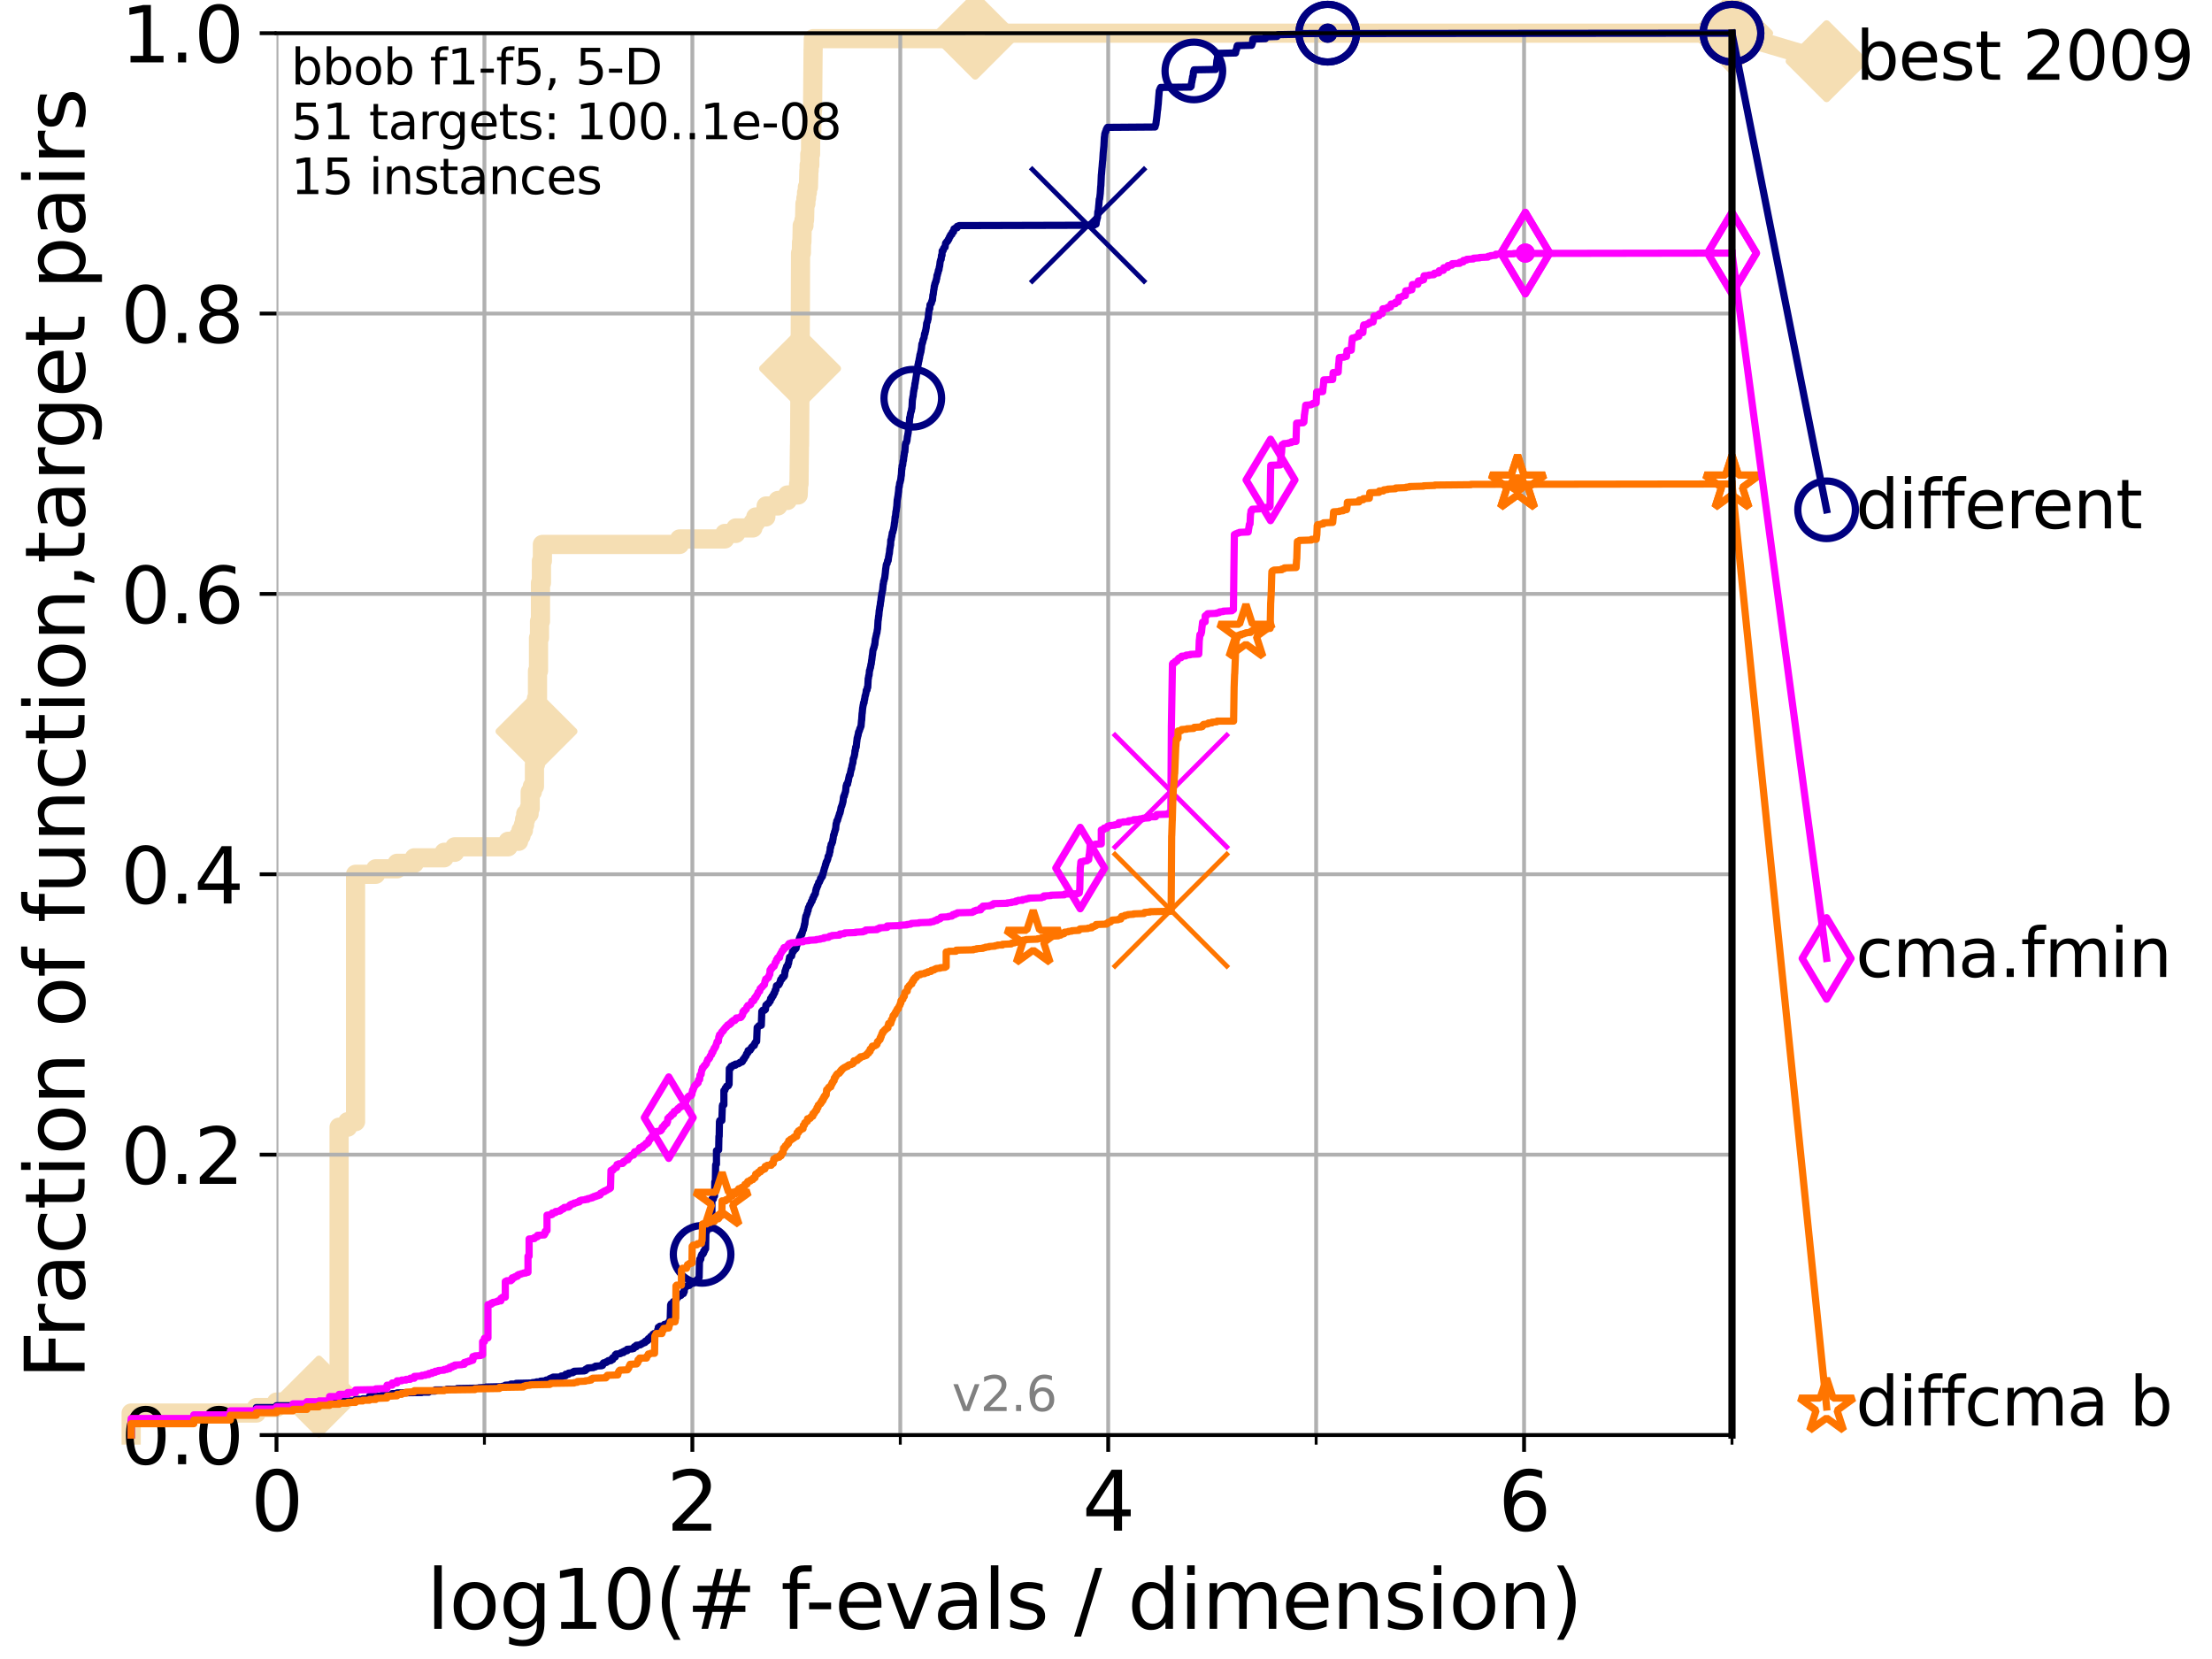 <?xml version="1.0" encoding="utf-8" standalone="no"?>
<!DOCTYPE svg PUBLIC "-//W3C//DTD SVG 1.1//EN"
  "http://www.w3.org/Graphics/SVG/1.1/DTD/svg11.dtd">
<svg height="345.6pt" version="1.1" viewBox="0 0 460.8 345.6" width="460.8pt" xmlns="http://www.w3.org/2000/svg" xmlns:xlink="http://www.w3.org/1999/xlink">
 <defs>
  <style type="text/css">*{stroke-linecap:butt;stroke-linejoin:round;}</style>
 </defs>
 <g id="figure_1">
  <g id="patch_1">
   <path d="M 0 345.6 
L 460.8 345.6 
L 460.8 0 
L 0 0 
z
" style="fill:#ffffff;"/>
  </g>
  <g id="axes_1">
   <g id="patch_2">
    <path d="M 57.6 298.944 
L 360.806 298.944 
L 360.806 6.912 
L 57.6 6.912 
z
" style="fill:#ffffff;"/>
   </g>
   <g id="line2d_1">
    <path d="M 27.324 298.944 
L 27.324 294.363 
L 53.402 294.363 
L 53.402 293.218 
L 57.6 293.218 
L 57.6 292.073 
L 66.441 292.073 
L 66.441 290.927 
L 70.639 290.927 
L 70.639 234.811 
L 72.432 234.811 
L 72.432 233.666 
L 74.069 233.666 
L 74.069 182.131 
L 78.267 182.131 
L 78.267 180.986 
L 82.713 180.986 
L 82.713 179.841 
L 86.307 179.841 
L 86.307 178.696 
L 92.52 178.696 
L 92.52 177.55 
L 94.736 177.55 
L 94.736 176.405 
L 105.851 176.405 
L 105.851 175.26 
L 108.034 175.26 
L 108.034 174.115 
L 108.543 174.115 
L 108.543 172.969 
L 109.038 172.969 
L 109.038 171.824 
L 109.28 171.824 
L 109.28 170.679 
L 109.52 170.679 
L 109.52 169.534 
L 110.221 169.534 
L 110.221 168.389 
L 110.449 168.389 
L 110.449 164.953 
L 110.897 164.953 
L 110.897 163.808 
L 111.335 163.808 
L 111.335 159.227 
L 111.55 159.227 
L 111.55 152.355 
L 111.762 152.355 
L 111.762 145.484 
L 111.972 145.484 
L 111.972 139.758 
L 112.18 139.758 
L 112.18 132.887 
L 112.386 132.887 
L 112.386 129.451 
L 112.589 129.451 
L 112.589 121.434 
L 112.79 121.434 
L 112.79 116.853 
L 112.989 116.853 
L 112.989 113.418 
L 141.567 113.418 
L 141.567 112.273 
L 150.985 112.273 
L 150.985 111.127 
L 153.282 111.127 
L 153.282 109.982 
L 156.851 109.982 
L 156.851 108.837 
L 157.438 108.837 
L 157.438 107.692 
L 159.535 107.692 
L 159.602 105.401 
L 162.06 105.401 
L 162.06 104.256 
L 164.037 104.256 
L 164.037 103.111 
L 166.275 103.111 
L 166.368 100.82 
L 166.449 100.82 
L 166.541 92.804 
L 166.564 92.804 
L 166.667 76.771 
L 166.679 76.771 
L 166.77 52.721 
L 166.939 52.721 
L 166.973 50.43 
L 167.051 50.43 
L 167.118 46.995 
L 167.482 46.995 
L 167.482 45.85 
L 167.602 45.85 
L 167.689 42.414 
L 167.883 42.414 
L 167.883 41.269 
L 168.021 41.269 
L 168.021 40.123 
L 168.19 40.123 
L 168.19 38.978 
L 168.41 38.978 
L 168.504 35.543 
L 168.555 35.543 
L 168.555 34.397 
L 168.699 34.397 
L 168.699 32.107 
L 168.852 32.107 
L 168.883 27.526 
L 169.105 27.526 
L 169.205 22.945 
L 169.274 22.945 
L 169.383 10.348 
L 169.393 10.348 
L 169.433 8.057 
L 203.153 8.057 
L 203.153 6.912 
L 360.806 6.912 
L 360.806 6.912 
" style="fill:none;stroke:#f5deb3;stroke-linecap:square;stroke-width:4;"/>
   </g>
   <g id="line2d_2">
    <defs>
     <path d="M -0 7.778 
L 7.778 0 
L 0 -7.778 
L -7.778 -0 
z
" id="m30f1d4e623" style="stroke:#f5deb3;stroke-linejoin:miter;stroke-width:1.5;"/>
    </defs>
    <g>
     <use style="fill:#f5deb3;stroke:#f5deb3;stroke-linejoin:miter;stroke-width:1.5;" x="66.441" xlink:href="#m30f1d4e623" y="290.927"/>
     <use style="fill:#f5deb3;stroke:#f5deb3;stroke-linejoin:miter;stroke-width:1.5;" x="111.762" xlink:href="#m30f1d4e623" y="152.355"/>
     <use style="fill:#f5deb3;stroke:#f5deb3;stroke-linejoin:miter;stroke-width:1.5;" x="166.667" xlink:href="#m30f1d4e623" y="76.771"/>
     <use style="fill:#f5deb3;stroke:#f5deb3;stroke-linejoin:miter;stroke-width:1.5;" x="203.153" xlink:href="#m30f1d4e623" y="8.057"/>
     <use style="fill:#f5deb3;stroke:#f5deb3;stroke-linejoin:miter;stroke-width:1.5;" x="203.153" xlink:href="#m30f1d4e623" y="6.912"/>
     <use style="fill:#f5deb3;stroke:#f5deb3;stroke-linejoin:miter;stroke-width:1.5;" x="360.806" xlink:href="#m30f1d4e623" y="6.912"/>
    </g>
   </g>
   <g id="line2d_3">
    <path style="fill:none;stroke:#f5deb3;stroke-linecap:square;stroke-width:4;"/>
    <g/>
   </g>
   <g id="line2d_4">
    <path d="M 360.806 6.912 
L 380.515 12.753 
" style="fill:none;stroke:#f5deb3;stroke-linecap:square;stroke-width:4;"/>
    <g>
     <use style="fill:#f5deb3;stroke:#f5deb3;stroke-linejoin:miter;stroke-width:1.5;" x="360.806" xlink:href="#m30f1d4e623" y="6.912"/>
     <use style="fill:#f5deb3;stroke:#f5deb3;stroke-linejoin:miter;stroke-width:1.5;" x="380.515" xlink:href="#m30f1d4e623" y="12.753"/>
    </g>
   </g>
   <g id="matplotlib.axis_1">
    <g id="xtick_1">
     <g id="line2d_5">
      <path clip-path="url(#p8e973a1575)" d="M 57.6 298.944 
L 57.6 6.912 
" style="fill:none;stroke:#b0b0b0;stroke-linecap:square;stroke-width:0.8;"/>
     </g>
     <g id="line2d_6">
      <defs>
       <path d="M 0 0 
L 0 3.5 
" id="m51897f9e2e" style="stroke:#000000;stroke-width:0.8;"/>
      </defs>
      <g>
       <use style="stroke:#000000;stroke-width:0.8;" x="57.6" xlink:href="#m51897f9e2e" y="298.944"/>
      </g>
     </g>
     <g id="text_1">
      <!-- 0 -->
      <g transform="translate(52.192 318.861)scale(0.17 -0.17)">
       <defs>
        <path d="M 2034 4250 
Q 1547 4250 1301 3770 
Q 1056 3291 1056 2328 
Q 1056 1369 1301 889 
Q 1547 409 2034 409 
Q 2525 409 2770 889 
Q 3016 1369 3016 2328 
Q 3016 3291 2770 3770 
Q 2525 4250 2034 4250 
z
M 2034 4750 
Q 2819 4750 3233 4129 
Q 3647 3509 3647 2328 
Q 3647 1150 3233 529 
Q 2819 -91 2034 -91 
Q 1250 -91 836 529 
Q 422 1150 422 2328 
Q 422 3509 836 4129 
Q 1250 4750 2034 4750 
z
" id="DejaVuSans-30" transform="scale(0.016)"/>
       </defs>
       <use xlink:href="#DejaVuSans-30"/>
      </g>
     </g>
    </g>
    <g id="xtick_2">
     <g id="line2d_7">
      <path clip-path="url(#p8e973a1575)" d="M 144.23 298.944 
L 144.23 6.912 
" style="fill:none;stroke:#b0b0b0;stroke-linecap:square;stroke-width:0.8;"/>
     </g>
     <g id="line2d_8">
      <g>
       <use style="stroke:#000000;stroke-width:0.8;" x="144.23" xlink:href="#m51897f9e2e" y="298.944"/>
      </g>
     </g>
     <g id="text_2">
      <!-- 2 -->
      <g transform="translate(138.822 318.861)scale(0.17 -0.17)">
       <defs>
        <path d="M 1228 531 
L 3431 531 
L 3431 0 
L 469 0 
L 469 531 
Q 828 903 1448 1529 
Q 2069 2156 2228 2338 
Q 2531 2678 2651 2914 
Q 2772 3150 2772 3378 
Q 2772 3750 2511 3984 
Q 2250 4219 1831 4219 
Q 1534 4219 1204 4116 
Q 875 4013 500 3803 
L 500 4441 
Q 881 4594 1212 4672 
Q 1544 4750 1819 4750 
Q 2544 4750 2975 4387 
Q 3406 4025 3406 3419 
Q 3406 3131 3298 2873 
Q 3191 2616 2906 2266 
Q 2828 2175 2409 1742 
Q 1991 1309 1228 531 
z
" id="DejaVuSans-32" transform="scale(0.016)"/>
       </defs>
       <use xlink:href="#DejaVuSans-32"/>
      </g>
     </g>
    </g>
    <g id="xtick_3">
     <g id="line2d_9">
      <path clip-path="url(#p8e973a1575)" d="M 230.861 298.944 
L 230.861 6.912 
" style="fill:none;stroke:#b0b0b0;stroke-linecap:square;stroke-width:0.8;"/>
     </g>
     <g id="line2d_10">
      <g>
       <use style="stroke:#000000;stroke-width:0.8;" x="230.861" xlink:href="#m51897f9e2e" y="298.944"/>
      </g>
     </g>
     <g id="text_3">
      <!-- 4 -->
      <g transform="translate(225.453 318.861)scale(0.17 -0.17)">
       <defs>
        <path d="M 2419 4116 
L 825 1625 
L 2419 1625 
L 2419 4116 
z
M 2253 4666 
L 3047 4666 
L 3047 1625 
L 3713 1625 
L 3713 1100 
L 3047 1100 
L 3047 0 
L 2419 0 
L 2419 1100 
L 313 1100 
L 313 1709 
L 2253 4666 
z
" id="DejaVuSans-34" transform="scale(0.016)"/>
       </defs>
       <use xlink:href="#DejaVuSans-34"/>
      </g>
     </g>
    </g>
    <g id="xtick_4">
     <g id="line2d_11">
      <path clip-path="url(#p8e973a1575)" d="M 317.491 298.944 
L 317.491 6.912 
" style="fill:none;stroke:#b0b0b0;stroke-linecap:square;stroke-width:0.8;"/>
     </g>
     <g id="line2d_12">
      <g>
       <use style="stroke:#000000;stroke-width:0.8;" x="317.491" xlink:href="#m51897f9e2e" y="298.944"/>
      </g>
     </g>
     <g id="text_4">
      <!-- 6 -->
      <g transform="translate(312.083 318.861)scale(0.17 -0.17)">
       <defs>
        <path d="M 2113 2584 
Q 1688 2584 1439 2293 
Q 1191 2003 1191 1497 
Q 1191 994 1439 701 
Q 1688 409 2113 409 
Q 2538 409 2786 701 
Q 3034 994 3034 1497 
Q 3034 2003 2786 2293 
Q 2538 2584 2113 2584 
z
M 3366 4563 
L 3366 3988 
Q 3128 4100 2886 4159 
Q 2644 4219 2406 4219 
Q 1781 4219 1451 3797 
Q 1122 3375 1075 2522 
Q 1259 2794 1537 2939 
Q 1816 3084 2150 3084 
Q 2853 3084 3261 2657 
Q 3669 2231 3669 1497 
Q 3669 778 3244 343 
Q 2819 -91 2113 -91 
Q 1303 -91 875 529 
Q 447 1150 447 2328 
Q 447 3434 972 4092 
Q 1497 4750 2381 4750 
Q 2619 4750 2861 4703 
Q 3103 4656 3366 4563 
z
" id="DejaVuSans-36" transform="scale(0.016)"/>
       </defs>
       <use xlink:href="#DejaVuSans-36"/>
      </g>
     </g>
    </g>
    <g id="xtick_5">
     <g id="line2d_13">
      <path clip-path="url(#p8e973a1575)" d="M 100.915 298.944 
L 100.915 6.912 
" style="fill:none;stroke:#b0b0b0;stroke-linecap:square;stroke-width:0.8;"/>
     </g>
     <g id="line2d_14">
      <defs>
       <path d="M 0 0 
L 0 2 
" id="mfd06262176" style="stroke:#000000;stroke-width:0.6;"/>
      </defs>
      <g>
       <use style="stroke:#000000;stroke-width:0.6;" x="100.915" xlink:href="#mfd06262176" y="298.944"/>
      </g>
     </g>
    </g>
    <g id="xtick_6">
     <g id="line2d_15">
      <path clip-path="url(#p8e973a1575)" d="M 187.546 298.944 
L 187.546 6.912 
" style="fill:none;stroke:#b0b0b0;stroke-linecap:square;stroke-width:0.8;"/>
     </g>
     <g id="line2d_16">
      <g>
       <use style="stroke:#000000;stroke-width:0.6;" x="187.546" xlink:href="#mfd06262176" y="298.944"/>
      </g>
     </g>
    </g>
    <g id="xtick_7">
     <g id="line2d_17">
      <path clip-path="url(#p8e973a1575)" d="M 274.176 298.944 
L 274.176 6.912 
" style="fill:none;stroke:#b0b0b0;stroke-linecap:square;stroke-width:0.8;"/>
     </g>
     <g id="line2d_18">
      <g>
       <use style="stroke:#000000;stroke-width:0.6;" x="274.176" xlink:href="#mfd06262176" y="298.944"/>
      </g>
     </g>
    </g>
    <g id="xtick_8">
     <g id="line2d_19">
      <path clip-path="url(#p8e973a1575)" d="M 360.806 298.944 
L 360.806 6.912 
" style="fill:none;stroke:#b0b0b0;stroke-linecap:square;stroke-width:0.8;"/>
     </g>
     <g id="line2d_20">
      <g>
       <use style="stroke:#000000;stroke-width:0.6;" x="360.806" xlink:href="#mfd06262176" y="298.944"/>
      </g>
     </g>
    </g>
    <g id="text_5">
     <!-- log10(# f-evals / dimension) -->
     <g transform="translate(88.823 339.314)scale(0.17 -0.17)">
      <defs>
       <path d="M 603 4863 
L 1178 4863 
L 1178 0 
L 603 0 
L 603 4863 
z
" id="DejaVuSans-6c" transform="scale(0.016)"/>
       <path d="M 1959 3097 
Q 1497 3097 1228 2736 
Q 959 2375 959 1747 
Q 959 1119 1226 758 
Q 1494 397 1959 397 
Q 2419 397 2687 759 
Q 2956 1122 2956 1747 
Q 2956 2369 2687 2733 
Q 2419 3097 1959 3097 
z
M 1959 3584 
Q 2709 3584 3137 3096 
Q 3566 2609 3566 1747 
Q 3566 888 3137 398 
Q 2709 -91 1959 -91 
Q 1206 -91 779 398 
Q 353 888 353 1747 
Q 353 2609 779 3096 
Q 1206 3584 1959 3584 
z
" id="DejaVuSans-6f" transform="scale(0.016)"/>
       <path d="M 2906 1791 
Q 2906 2416 2648 2759 
Q 2391 3103 1925 3103 
Q 1463 3103 1205 2759 
Q 947 2416 947 1791 
Q 947 1169 1205 825 
Q 1463 481 1925 481 
Q 2391 481 2648 825 
Q 2906 1169 2906 1791 
z
M 3481 434 
Q 3481 -459 3084 -895 
Q 2688 -1331 1869 -1331 
Q 1566 -1331 1297 -1286 
Q 1028 -1241 775 -1147 
L 775 -588 
Q 1028 -725 1275 -790 
Q 1522 -856 1778 -856 
Q 2344 -856 2625 -561 
Q 2906 -266 2906 331 
L 2906 616 
Q 2728 306 2450 153 
Q 2172 0 1784 0 
Q 1141 0 747 490 
Q 353 981 353 1791 
Q 353 2603 747 3093 
Q 1141 3584 1784 3584 
Q 2172 3584 2450 3431 
Q 2728 3278 2906 2969 
L 2906 3500 
L 3481 3500 
L 3481 434 
z
" id="DejaVuSans-67" transform="scale(0.016)"/>
       <path d="M 794 531 
L 1825 531 
L 1825 4091 
L 703 3866 
L 703 4441 
L 1819 4666 
L 2450 4666 
L 2450 531 
L 3481 531 
L 3481 0 
L 794 0 
L 794 531 
z
" id="DejaVuSans-31" transform="scale(0.016)"/>
       <path d="M 1984 4856 
Q 1566 4138 1362 3434 
Q 1159 2731 1159 2009 
Q 1159 1288 1364 580 
Q 1569 -128 1984 -844 
L 1484 -844 
Q 1016 -109 783 600 
Q 550 1309 550 2009 
Q 550 2706 781 3412 
Q 1013 4119 1484 4856 
L 1984 4856 
z
" id="DejaVuSans-28" transform="scale(0.016)"/>
       <path d="M 3272 2816 
L 2363 2816 
L 2100 1772 
L 3016 1772 
L 3272 2816 
z
M 2803 4594 
L 2478 3297 
L 3391 3297 
L 3719 4594 
L 4219 4594 
L 3897 3297 
L 4872 3297 
L 4872 2816 
L 3775 2816 
L 3519 1772 
L 4513 1772 
L 4513 1294 
L 3397 1294 
L 3072 0 
L 2572 0 
L 2894 1294 
L 1978 1294 
L 1656 0 
L 1153 0 
L 1478 1294 
L 494 1294 
L 494 1772 
L 1594 1772 
L 1856 2816 
L 850 2816 
L 850 3297 
L 1978 3297 
L 2297 4594 
L 2803 4594 
z
" id="DejaVuSans-23" transform="scale(0.016)"/>
       <path id="DejaVuSans-20" transform="scale(0.016)"/>
       <path d="M 2375 4863 
L 2375 4384 
L 1825 4384 
Q 1516 4384 1395 4259 
Q 1275 4134 1275 3809 
L 1275 3500 
L 2222 3500 
L 2222 3053 
L 1275 3053 
L 1275 0 
L 697 0 
L 697 3053 
L 147 3053 
L 147 3500 
L 697 3500 
L 697 3744 
Q 697 4328 969 4595 
Q 1241 4863 1831 4863 
L 2375 4863 
z
" id="DejaVuSans-66" transform="scale(0.016)"/>
       <path d="M 313 2009 
L 1997 2009 
L 1997 1497 
L 313 1497 
L 313 2009 
z
" id="DejaVuSans-2d" transform="scale(0.016)"/>
       <path d="M 3597 1894 
L 3597 1613 
L 953 1613 
Q 991 1019 1311 708 
Q 1631 397 2203 397 
Q 2534 397 2845 478 
Q 3156 559 3463 722 
L 3463 178 
Q 3153 47 2828 -22 
Q 2503 -91 2169 -91 
Q 1331 -91 842 396 
Q 353 884 353 1716 
Q 353 2575 817 3079 
Q 1281 3584 2069 3584 
Q 2775 3584 3186 3129 
Q 3597 2675 3597 1894 
z
M 3022 2063 
Q 3016 2534 2758 2815 
Q 2500 3097 2075 3097 
Q 1594 3097 1305 2825 
Q 1016 2553 972 2059 
L 3022 2063 
z
" id="DejaVuSans-65" transform="scale(0.016)"/>
       <path d="M 191 3500 
L 800 3500 
L 1894 563 
L 2988 3500 
L 3597 3500 
L 2284 0 
L 1503 0 
L 191 3500 
z
" id="DejaVuSans-76" transform="scale(0.016)"/>
       <path d="M 2194 1759 
Q 1497 1759 1228 1600 
Q 959 1441 959 1056 
Q 959 750 1161 570 
Q 1363 391 1709 391 
Q 2188 391 2477 730 
Q 2766 1069 2766 1631 
L 2766 1759 
L 2194 1759 
z
M 3341 1997 
L 3341 0 
L 2766 0 
L 2766 531 
Q 2569 213 2275 61 
Q 1981 -91 1556 -91 
Q 1019 -91 701 211 
Q 384 513 384 1019 
Q 384 1609 779 1909 
Q 1175 2209 1959 2209 
L 2766 2209 
L 2766 2266 
Q 2766 2663 2505 2880 
Q 2244 3097 1772 3097 
Q 1472 3097 1187 3025 
Q 903 2953 641 2809 
L 641 3341 
Q 956 3463 1253 3523 
Q 1550 3584 1831 3584 
Q 2591 3584 2966 3190 
Q 3341 2797 3341 1997 
z
" id="DejaVuSans-61" transform="scale(0.016)"/>
       <path d="M 2834 3397 
L 2834 2853 
Q 2591 2978 2328 3040 
Q 2066 3103 1784 3103 
Q 1356 3103 1142 2972 
Q 928 2841 928 2578 
Q 928 2378 1081 2264 
Q 1234 2150 1697 2047 
L 1894 2003 
Q 2506 1872 2764 1633 
Q 3022 1394 3022 966 
Q 3022 478 2636 193 
Q 2250 -91 1575 -91 
Q 1294 -91 989 -36 
Q 684 19 347 128 
L 347 722 
Q 666 556 975 473 
Q 1284 391 1588 391 
Q 1994 391 2212 530 
Q 2431 669 2431 922 
Q 2431 1156 2273 1281 
Q 2116 1406 1581 1522 
L 1381 1569 
Q 847 1681 609 1914 
Q 372 2147 372 2553 
Q 372 3047 722 3315 
Q 1072 3584 1716 3584 
Q 2034 3584 2315 3537 
Q 2597 3491 2834 3397 
z
" id="DejaVuSans-73" transform="scale(0.016)"/>
       <path d="M 1625 4666 
L 2156 4666 
L 531 -594 
L 0 -594 
L 1625 4666 
z
" id="DejaVuSans-2f" transform="scale(0.016)"/>
       <path d="M 2906 2969 
L 2906 4863 
L 3481 4863 
L 3481 0 
L 2906 0 
L 2906 525 
Q 2725 213 2448 61 
Q 2172 -91 1784 -91 
Q 1150 -91 751 415 
Q 353 922 353 1747 
Q 353 2572 751 3078 
Q 1150 3584 1784 3584 
Q 2172 3584 2448 3432 
Q 2725 3281 2906 2969 
z
M 947 1747 
Q 947 1113 1208 752 
Q 1469 391 1925 391 
Q 2381 391 2643 752 
Q 2906 1113 2906 1747 
Q 2906 2381 2643 2742 
Q 2381 3103 1925 3103 
Q 1469 3103 1208 2742 
Q 947 2381 947 1747 
z
" id="DejaVuSans-64" transform="scale(0.016)"/>
       <path d="M 603 3500 
L 1178 3500 
L 1178 0 
L 603 0 
L 603 3500 
z
M 603 4863 
L 1178 4863 
L 1178 4134 
L 603 4134 
L 603 4863 
z
" id="DejaVuSans-69" transform="scale(0.016)"/>
       <path d="M 3328 2828 
Q 3544 3216 3844 3400 
Q 4144 3584 4550 3584 
Q 5097 3584 5394 3201 
Q 5691 2819 5691 2113 
L 5691 0 
L 5113 0 
L 5113 2094 
Q 5113 2597 4934 2840 
Q 4756 3084 4391 3084 
Q 3944 3084 3684 2787 
Q 3425 2491 3425 1978 
L 3425 0 
L 2847 0 
L 2847 2094 
Q 2847 2600 2669 2842 
Q 2491 3084 2119 3084 
Q 1678 3084 1418 2786 
Q 1159 2488 1159 1978 
L 1159 0 
L 581 0 
L 581 3500 
L 1159 3500 
L 1159 2956 
Q 1356 3278 1631 3431 
Q 1906 3584 2284 3584 
Q 2666 3584 2933 3390 
Q 3200 3197 3328 2828 
z
" id="DejaVuSans-6d" transform="scale(0.016)"/>
       <path d="M 3513 2113 
L 3513 0 
L 2938 0 
L 2938 2094 
Q 2938 2591 2744 2837 
Q 2550 3084 2163 3084 
Q 1697 3084 1428 2787 
Q 1159 2491 1159 1978 
L 1159 0 
L 581 0 
L 581 3500 
L 1159 3500 
L 1159 2956 
Q 1366 3272 1645 3428 
Q 1925 3584 2291 3584 
Q 2894 3584 3203 3211 
Q 3513 2838 3513 2113 
z
" id="DejaVuSans-6e" transform="scale(0.016)"/>
       <path d="M 513 4856 
L 1013 4856 
Q 1481 4119 1714 3412 
Q 1947 2706 1947 2009 
Q 1947 1309 1714 600 
Q 1481 -109 1013 -844 
L 513 -844 
Q 928 -128 1133 580 
Q 1338 1288 1338 2009 
Q 1338 2731 1133 3434 
Q 928 4138 513 4856 
z
" id="DejaVuSans-29" transform="scale(0.016)"/>
      </defs>
      <use xlink:href="#DejaVuSans-6c"/>
      <use x="27.783" xlink:href="#DejaVuSans-6f"/>
      <use x="88.965" xlink:href="#DejaVuSans-67"/>
      <use x="152.441" xlink:href="#DejaVuSans-31"/>
      <use x="216.064" xlink:href="#DejaVuSans-30"/>
      <use x="279.688" xlink:href="#DejaVuSans-28"/>
      <use x="318.701" xlink:href="#DejaVuSans-23"/>
      <use x="402.49" xlink:href="#DejaVuSans-20"/>
      <use x="434.277" xlink:href="#DejaVuSans-66"/>
      <use x="463.982" xlink:href="#DejaVuSans-2d"/>
      <use x="500.066" xlink:href="#DejaVuSans-65"/>
      <use x="561.59" xlink:href="#DejaVuSans-76"/>
      <use x="620.77" xlink:href="#DejaVuSans-61"/>
      <use x="682.049" xlink:href="#DejaVuSans-6c"/>
      <use x="709.832" xlink:href="#DejaVuSans-73"/>
      <use x="761.932" xlink:href="#DejaVuSans-20"/>
      <use x="793.719" xlink:href="#DejaVuSans-2f"/>
      <use x="827.41" xlink:href="#DejaVuSans-20"/>
      <use x="859.197" xlink:href="#DejaVuSans-64"/>
      <use x="922.674" xlink:href="#DejaVuSans-69"/>
      <use x="950.457" xlink:href="#DejaVuSans-6d"/>
      <use x="1047.869" xlink:href="#DejaVuSans-65"/>
      <use x="1109.393" xlink:href="#DejaVuSans-6e"/>
      <use x="1172.771" xlink:href="#DejaVuSans-73"/>
      <use x="1224.871" xlink:href="#DejaVuSans-69"/>
      <use x="1252.654" xlink:href="#DejaVuSans-6f"/>
      <use x="1313.836" xlink:href="#DejaVuSans-6e"/>
      <use x="1377.215" xlink:href="#DejaVuSans-29"/>
     </g>
    </g>
   </g>
   <g id="matplotlib.axis_2">
    <g id="ytick_1">
     <g id="line2d_21">
      <path clip-path="url(#p8e973a1575)" d="M 57.6 298.944 
L 360.806 298.944 
" style="fill:none;stroke:#b0b0b0;stroke-linecap:square;stroke-width:0.8;"/>
     </g>
     <g id="line2d_22">
      <defs>
       <path d="M 0 0 
L -3.5 0 
" id="m4d35eea6ed" style="stroke:#000000;stroke-width:0.8;"/>
      </defs>
      <g>
       <use style="stroke:#000000;stroke-width:0.8;" x="57.6" xlink:href="#m4d35eea6ed" y="298.944"/>
      </g>
     </g>
     <g id="text_6">
      <!-- 0.0 -->
      <g transform="translate(25.155 305.023)scale(0.16 -0.16)">
       <defs>
        <path d="M 684 794 
L 1344 794 
L 1344 0 
L 684 0 
L 684 794 
z
" id="DejaVuSans-2e" transform="scale(0.016)"/>
       </defs>
       <use xlink:href="#DejaVuSans-30"/>
       <use x="63.623" xlink:href="#DejaVuSans-2e"/>
       <use x="95.41" xlink:href="#DejaVuSans-30"/>
      </g>
     </g>
    </g>
    <g id="ytick_2">
     <g id="line2d_23">
      <path clip-path="url(#p8e973a1575)" d="M 57.6 240.538 
L 360.806 240.538 
" style="fill:none;stroke:#b0b0b0;stroke-linecap:square;stroke-width:0.8;"/>
     </g>
     <g id="line2d_24">
      <g>
       <use style="stroke:#000000;stroke-width:0.8;" x="57.6" xlink:href="#m4d35eea6ed" y="240.538"/>
      </g>
     </g>
     <g id="text_7">
      <!-- 0.2 -->
      <g transform="translate(25.155 246.616)scale(0.16 -0.16)">
       <use xlink:href="#DejaVuSans-30"/>
       <use x="63.623" xlink:href="#DejaVuSans-2e"/>
       <use x="95.41" xlink:href="#DejaVuSans-32"/>
      </g>
     </g>
    </g>
    <g id="ytick_3">
     <g id="line2d_25">
      <path clip-path="url(#p8e973a1575)" d="M 57.6 182.131 
L 360.806 182.131 
" style="fill:none;stroke:#b0b0b0;stroke-linecap:square;stroke-width:0.8;"/>
     </g>
     <g id="line2d_26">
      <g>
       <use style="stroke:#000000;stroke-width:0.8;" x="57.6" xlink:href="#m4d35eea6ed" y="182.131"/>
      </g>
     </g>
     <g id="text_8">
      <!-- 0.4 -->
      <g transform="translate(25.155 188.21)scale(0.16 -0.16)">
       <use xlink:href="#DejaVuSans-30"/>
       <use x="63.623" xlink:href="#DejaVuSans-2e"/>
       <use x="95.41" xlink:href="#DejaVuSans-34"/>
      </g>
     </g>
    </g>
    <g id="ytick_4">
     <g id="line2d_27">
      <path clip-path="url(#p8e973a1575)" d="M 57.6 123.725 
L 360.806 123.725 
" style="fill:none;stroke:#b0b0b0;stroke-linecap:square;stroke-width:0.8;"/>
     </g>
     <g id="line2d_28">
      <g>
       <use style="stroke:#000000;stroke-width:0.8;" x="57.6" xlink:href="#m4d35eea6ed" y="123.725"/>
      </g>
     </g>
     <g id="text_9">
      <!-- 0.6 -->
      <g transform="translate(25.155 129.804)scale(0.16 -0.16)">
       <use xlink:href="#DejaVuSans-30"/>
       <use x="63.623" xlink:href="#DejaVuSans-2e"/>
       <use x="95.41" xlink:href="#DejaVuSans-36"/>
      </g>
     </g>
    </g>
    <g id="ytick_5">
     <g id="line2d_29">
      <path clip-path="url(#p8e973a1575)" d="M 57.6 65.318 
L 360.806 65.318 
" style="fill:none;stroke:#b0b0b0;stroke-linecap:square;stroke-width:0.8;"/>
     </g>
     <g id="line2d_30">
      <g>
       <use style="stroke:#000000;stroke-width:0.8;" x="57.6" xlink:href="#m4d35eea6ed" y="65.318"/>
      </g>
     </g>
     <g id="text_10">
      <!-- 0.8 -->
      <g transform="translate(25.155 71.397)scale(0.16 -0.16)">
       <defs>
        <path d="M 2034 2216 
Q 1584 2216 1326 1975 
Q 1069 1734 1069 1313 
Q 1069 891 1326 650 
Q 1584 409 2034 409 
Q 2484 409 2743 651 
Q 3003 894 3003 1313 
Q 3003 1734 2745 1975 
Q 2488 2216 2034 2216 
z
M 1403 2484 
Q 997 2584 770 2862 
Q 544 3141 544 3541 
Q 544 4100 942 4425 
Q 1341 4750 2034 4750 
Q 2731 4750 3128 4425 
Q 3525 4100 3525 3541 
Q 3525 3141 3298 2862 
Q 3072 2584 2669 2484 
Q 3125 2378 3379 2068 
Q 3634 1759 3634 1313 
Q 3634 634 3220 271 
Q 2806 -91 2034 -91 
Q 1263 -91 848 271 
Q 434 634 434 1313 
Q 434 1759 690 2068 
Q 947 2378 1403 2484 
z
M 1172 3481 
Q 1172 3119 1398 2916 
Q 1625 2713 2034 2713 
Q 2441 2713 2670 2916 
Q 2900 3119 2900 3481 
Q 2900 3844 2670 4047 
Q 2441 4250 2034 4250 
Q 1625 4250 1398 4047 
Q 1172 3844 1172 3481 
z
" id="DejaVuSans-38" transform="scale(0.016)"/>
       </defs>
       <use xlink:href="#DejaVuSans-30"/>
       <use x="63.623" xlink:href="#DejaVuSans-2e"/>
       <use x="95.41" xlink:href="#DejaVuSans-38"/>
      </g>
     </g>
    </g>
    <g id="ytick_6">
     <g id="line2d_31">
      <path clip-path="url(#p8e973a1575)" d="M 57.6 6.912 
L 360.806 6.912 
" style="fill:none;stroke:#b0b0b0;stroke-linecap:square;stroke-width:0.8;"/>
     </g>
     <g id="line2d_32">
      <g>
       <use style="stroke:#000000;stroke-width:0.8;" x="57.6" xlink:href="#m4d35eea6ed" y="6.912"/>
      </g>
     </g>
     <g id="text_11">
      <!-- 1.0 -->
      <g transform="translate(25.155 12.991)scale(0.16 -0.16)">
       <use xlink:href="#DejaVuSans-31"/>
       <use x="63.623" xlink:href="#DejaVuSans-2e"/>
       <use x="95.41" xlink:href="#DejaVuSans-30"/>
      </g>
     </g>
    </g>
    <g id="text_12">
     <!-- Fraction of function,target pairs -->
     <g transform="translate(17.62 287.313)rotate(-90)scale(0.17 -0.17)">
      <defs>
       <path d="M 628 4666 
L 3309 4666 
L 3309 4134 
L 1259 4134 
L 1259 2759 
L 3109 2759 
L 3109 2228 
L 1259 2228 
L 1259 0 
L 628 0 
L 628 4666 
z
" id="DejaVuSans-46" transform="scale(0.016)"/>
       <path d="M 2631 2963 
Q 2534 3019 2420 3045 
Q 2306 3072 2169 3072 
Q 1681 3072 1420 2755 
Q 1159 2438 1159 1844 
L 1159 0 
L 581 0 
L 581 3500 
L 1159 3500 
L 1159 2956 
Q 1341 3275 1631 3429 
Q 1922 3584 2338 3584 
Q 2397 3584 2469 3576 
Q 2541 3569 2628 3553 
L 2631 2963 
z
" id="DejaVuSans-72" transform="scale(0.016)"/>
       <path d="M 3122 3366 
L 3122 2828 
Q 2878 2963 2633 3030 
Q 2388 3097 2138 3097 
Q 1578 3097 1268 2742 
Q 959 2388 959 1747 
Q 959 1106 1268 751 
Q 1578 397 2138 397 
Q 2388 397 2633 464 
Q 2878 531 3122 666 
L 3122 134 
Q 2881 22 2623 -34 
Q 2366 -91 2075 -91 
Q 1284 -91 818 406 
Q 353 903 353 1747 
Q 353 2603 823 3093 
Q 1294 3584 2113 3584 
Q 2378 3584 2631 3529 
Q 2884 3475 3122 3366 
z
" id="DejaVuSans-63" transform="scale(0.016)"/>
       <path d="M 1172 4494 
L 1172 3500 
L 2356 3500 
L 2356 3053 
L 1172 3053 
L 1172 1153 
Q 1172 725 1289 603 
Q 1406 481 1766 481 
L 2356 481 
L 2356 0 
L 1766 0 
Q 1100 0 847 248 
Q 594 497 594 1153 
L 594 3053 
L 172 3053 
L 172 3500 
L 594 3500 
L 594 4494 
L 1172 4494 
z
" id="DejaVuSans-74" transform="scale(0.016)"/>
       <path d="M 544 1381 
L 544 3500 
L 1119 3500 
L 1119 1403 
Q 1119 906 1312 657 
Q 1506 409 1894 409 
Q 2359 409 2629 706 
Q 2900 1003 2900 1516 
L 2900 3500 
L 3475 3500 
L 3475 0 
L 2900 0 
L 2900 538 
Q 2691 219 2414 64 
Q 2138 -91 1772 -91 
Q 1169 -91 856 284 
Q 544 659 544 1381 
z
M 1991 3584 
L 1991 3584 
z
" id="DejaVuSans-75" transform="scale(0.016)"/>
       <path d="M 750 794 
L 1409 794 
L 1409 256 
L 897 -744 
L 494 -744 
L 750 256 
L 750 794 
z
" id="DejaVuSans-2c" transform="scale(0.016)"/>
       <path d="M 1159 525 
L 1159 -1331 
L 581 -1331 
L 581 3500 
L 1159 3500 
L 1159 2969 
Q 1341 3281 1617 3432 
Q 1894 3584 2278 3584 
Q 2916 3584 3314 3078 
Q 3713 2572 3713 1747 
Q 3713 922 3314 415 
Q 2916 -91 2278 -91 
Q 1894 -91 1617 61 
Q 1341 213 1159 525 
z
M 3116 1747 
Q 3116 2381 2855 2742 
Q 2594 3103 2138 3103 
Q 1681 3103 1420 2742 
Q 1159 2381 1159 1747 
Q 1159 1113 1420 752 
Q 1681 391 2138 391 
Q 2594 391 2855 752 
Q 3116 1113 3116 1747 
z
" id="DejaVuSans-70" transform="scale(0.016)"/>
      </defs>
      <use xlink:href="#DejaVuSans-46"/>
      <use x="50.27" xlink:href="#DejaVuSans-72"/>
      <use x="91.383" xlink:href="#DejaVuSans-61"/>
      <use x="152.662" xlink:href="#DejaVuSans-63"/>
      <use x="207.643" xlink:href="#DejaVuSans-74"/>
      <use x="246.852" xlink:href="#DejaVuSans-69"/>
      <use x="274.635" xlink:href="#DejaVuSans-6f"/>
      <use x="335.816" xlink:href="#DejaVuSans-6e"/>
      <use x="399.195" xlink:href="#DejaVuSans-20"/>
      <use x="430.982" xlink:href="#DejaVuSans-6f"/>
      <use x="492.164" xlink:href="#DejaVuSans-66"/>
      <use x="527.369" xlink:href="#DejaVuSans-20"/>
      <use x="559.156" xlink:href="#DejaVuSans-66"/>
      <use x="594.361" xlink:href="#DejaVuSans-75"/>
      <use x="657.74" xlink:href="#DejaVuSans-6e"/>
      <use x="721.119" xlink:href="#DejaVuSans-63"/>
      <use x="776.1" xlink:href="#DejaVuSans-74"/>
      <use x="815.309" xlink:href="#DejaVuSans-69"/>
      <use x="843.092" xlink:href="#DejaVuSans-6f"/>
      <use x="904.273" xlink:href="#DejaVuSans-6e"/>
      <use x="967.652" xlink:href="#DejaVuSans-2c"/>
      <use x="999.439" xlink:href="#DejaVuSans-74"/>
      <use x="1038.648" xlink:href="#DejaVuSans-61"/>
      <use x="1099.928" xlink:href="#DejaVuSans-72"/>
      <use x="1139.291" xlink:href="#DejaVuSans-67"/>
      <use x="1202.768" xlink:href="#DejaVuSans-65"/>
      <use x="1264.291" xlink:href="#DejaVuSans-74"/>
      <use x="1303.5" xlink:href="#DejaVuSans-20"/>
      <use x="1335.287" xlink:href="#DejaVuSans-70"/>
      <use x="1398.764" xlink:href="#DejaVuSans-61"/>
      <use x="1460.043" xlink:href="#DejaVuSans-69"/>
      <use x="1487.826" xlink:href="#DejaVuSans-72"/>
      <use x="1528.939" xlink:href="#DejaVuSans-73"/>
     </g>
    </g>
   </g>
   <g id="line2d_33">
    <defs>
     <path d="M 0 1.5 
C 0.398 1.5 0.779 1.342 1.061 1.061 
C 1.342 0.779 1.5 0.398 1.5 0 
C 1.5 -0.398 1.342 -0.779 1.061 -1.061 
C 0.779 -1.342 0.398 -1.5 0 -1.5 
C -0.398 -1.5 -0.779 -1.342 -1.061 -1.061 
C -1.342 -0.779 -1.5 -0.398 -1.5 0 
C -1.5 0.398 -1.342 0.779 -1.061 1.061 
C -0.779 1.342 -0.398 1.5 0 1.5 
z
" id="m1f47eb752d" style="stroke:#f5deb3;"/>
    </defs>
    <g>
     <use style="fill:#f5deb3;stroke:#f5deb3;" x="203.153" xlink:href="#m1f47eb752d" y="6.912"/>
     <use style="fill:#f5deb3;stroke:#f5deb3;" x="203.153" xlink:href="#m1f47eb752d" y="6.912"/>
    </g>
   </g>
   <g id="line2d_34">
    <defs>
     <path d="M 0 1.5 
C 0.398 1.5 0.779 1.342 1.061 1.061 
C 1.342 0.779 1.5 0.398 1.5 0 
C 1.5 -0.398 1.342 -0.779 1.061 -1.061 
C 0.779 -1.342 0.398 -1.5 0 -1.5 
C -0.398 -1.5 -0.779 -1.342 -1.061 -1.061 
C -1.342 -0.779 -1.5 -0.398 -1.5 0 
C -1.5 0.398 -1.342 0.779 -1.061 1.061 
C -0.779 1.342 -0.398 1.5 0 1.5 
z
" id="m518617a97c" style="stroke:#000080;"/>
    </defs>
    <g>
     <use style="fill:#000080;stroke:#000080;" x="276.586" xlink:href="#m518617a97c" y="6.912"/>
     <use style="fill:#000080;stroke:#000080;" x="276.586" xlink:href="#m518617a97c" y="6.912"/>
    </g>
   </g>
   <g id="line2d_35">
    <path d="M 27.324 298.944 
L 27.324 296.425 
L 40.363 296.425 
L 40.363 294.974 
L 47.991 294.974 
L 47.991 294.363 
L 53.402 294.363 
L 53.402 293.218 
L 57.6 293.218 
L 57.6 292.836 
L 61.03 292.836 
L 61.03 292.531 
L 63.93 292.531 
L 63.93 292.225 
L 66.441 292.225 
L 66.441 292.073 
L 68.657 292.073 
L 68.657 291.844 
L 74.069 291.844 
L 74.069 291.538 
L 75.575 291.538 
L 75.575 291.386 
L 76.969 291.386 
L 76.969 290.851 
L 79.481 290.851 
L 79.481 290.698 
L 81.696 290.698 
L 81.696 290.317 
L 82.713 290.317 
L 82.713 290.164 
L 87.876 290.088 
L 87.876 290.011 
L 89.324 290.011 
L 89.324 289.782 
L 90.668 289.782 
L 90.668 289.553 
L 93.099 289.553 
L 93.099 289.4 
L 95.251 289.4 
L 95.251 289.248 
L 99.751 289.171 
L 99.751 289.095 
L 101.288 289.019 
L 101.288 288.942 
L 104.656 288.866 
L 104.656 288.79 
L 105.263 288.79 
L 105.263 288.561 
L 106.421 288.484 
L 106.421 288.332 
L 107.512 288.332 
L 107.512 288.179 
L 110.897 288.103 
L 110.897 288.026 
L 111.762 287.95 
L 111.762 287.874 
L 112.589 287.874 
L 112.589 287.721 
L 113.765 287.644 
L 113.765 287.492 
L 114.51 287.415 
L 114.51 287.186 
L 114.872 287.186 
L 114.872 287.034 
L 115.227 287.034 
L 115.227 286.881 
L 116.908 286.881 
L 116.908 286.652 
L 117.849 286.576 
L 117.849 286.27 
L 118.451 286.27 
L 118.451 286.041 
L 119.319 285.965 
L 119.319 285.812 
L 119.6 285.812 
L 119.6 285.659 
L 121.707 285.583 
L 121.707 285.507 
L 121.954 285.507 
L 121.954 285.278 
L 122.199 285.278 
L 122.199 285.125 
L 122.44 285.125 
L 122.44 284.972 
L 123.601 284.896 
L 123.601 284.82 
L 124.047 284.743 
L 124.047 284.591 
L 125.322 284.514 
L 125.322 284.438 
L 125.527 284.438 
L 125.527 284.132 
L 125.729 284.132 
L 125.729 283.903 
L 126.323 283.827 
L 126.323 283.674 
L 126.709 283.598 
L 126.709 283.445 
L 127.274 283.445 
L 127.274 283.216 
L 127.641 283.216 
L 127.641 282.835 
L 128.001 282.758 
L 128.001 282.682 
L 128.178 282.682 
L 128.178 282.224 
L 128.354 282.224 
L 128.354 282.071 
L 129.209 281.995 
L 129.209 281.918 
L 129.376 281.918 
L 129.376 281.766 
L 129.866 281.766 
L 129.866 281.537 
L 130.187 281.537 
L 130.187 281.384 
L 130.657 281.384 
L 130.657 281.079 
L 131.711 281.002 
L 131.711 280.926 
L 132.001 280.926 
L 132.001 280.773 
L 132.145 280.773 
L 132.145 280.544 
L 132.569 280.544 
L 132.569 280.239 
L 133.39 280.162 
L 133.39 280.086 
L 133.656 280.01 
L 133.656 279.933 
L 133.918 279.857 
L 133.918 279.781 
L 134.305 279.704 
L 134.305 279.628 
L 134.432 279.628 
L 134.432 279.399 
L 134.808 279.323 
L 134.808 279.246 
L 134.932 279.246 
L 134.932 279.017 
L 135.055 279.017 
L 135.055 278.864 
L 135.419 278.864 
L 135.419 278.635 
L 135.539 278.635 
L 135.539 278.406 
L 135.894 278.33 
L 135.894 278.254 
L 136.011 278.254 
L 136.011 277.948 
L 136.242 277.948 
L 136.242 277.796 
L 136.697 277.796 
L 136.697 277.643 
L 136.92 277.566 
L 137.031 276.956 
L 137.141 276.956 
L 137.141 276.498 
L 137.359 276.498 
L 137.467 276.269 
L 138.207 276.192 
L 138.207 276.116 
L 138.413 276.116 
L 138.413 275.887 
L 139.018 275.81 
L 139.018 275.658 
L 139.314 275.658 
L 139.411 275.2 
L 139.605 275.2 
L 139.701 271.84 
L 139.796 271.84 
L 139.796 271.611 
L 140.173 271.535 
L 140.266 271.153 
L 140.634 271.077 
L 140.725 270.772 
L 140.906 270.772 
L 140.995 270.313 
L 141.173 270.313 
L 141.261 270.084 
L 141.437 270.084 
L 141.524 269.855 
L 141.868 269.855 
L 141.953 269.55 
L 142.373 269.474 
L 142.373 269.092 
L 142.539 269.092 
L 142.621 268.176 
L 142.865 268.099 
L 142.865 268.023 
L 143.026 268.023 
L 143.026 267.87 
L 143.58 267.794 
L 143.657 267.641 
L 143.735 267.641 
L 143.735 267.489 
L 143.965 267.412 
L 143.965 267.336 
L 144.418 267.336 
L 144.418 267.183 
L 144.786 267.107 
L 144.786 266.878 
L 145.22 266.878 
L 145.22 266.572 
L 145.362 266.572 
L 145.362 266.42 
L 145.503 266.42 
L 145.573 266.114 
L 145.643 266.114 
L 145.713 262.755 
L 145.782 262.755 
L 145.782 262.297 
L 145.989 262.297 
L 146.058 261.61 
L 146.126 261.61 
L 146.194 261.304 
L 146.463 261.228 
L 146.463 260.999 
L 146.596 260.999 
L 146.596 260.617 
L 146.794 260.541 
L 146.86 260.235 
L 146.99 260.159 
L 147.055 256.647 
L 147.184 256.647 
L 147.184 256.113 
L 147.503 256.113 
L 147.503 255.96 
L 148.125 255.884 
L 148.186 252.982 
L 148.307 252.906 
L 148.307 249.776 
L 148.608 249.776 
L 148.667 249.241 
L 148.845 249.165 
L 148.904 246.187 
L 149.021 246.111 
L 149.079 242.675 
L 149.137 242.675 
L 149.137 242.523 
L 149.253 242.523 
L 149.253 239.698 
L 149.482 239.621 
L 149.482 239.545 
L 149.708 239.545 
L 149.764 236.72 
L 149.82 236.72 
L 149.876 233.666 
L 149.931 233.666 
L 149.931 233.437 
L 150.371 233.437 
L 150.479 230.383 
L 150.533 230.383 
L 150.533 230.154 
L 150.8 230.154 
L 150.8 227.177 
L 151.011 227.1 
L 151.116 226.642 
L 151.272 226.566 
L 151.375 226.26 
L 151.732 226.184 
L 151.833 225.879 
L 151.883 225.879 
L 151.933 222.596 
L 152.23 222.519 
L 152.279 222.138 
L 152.716 222.061 
L 152.716 221.909 
L 153.189 221.909 
L 153.189 221.68 
L 153.832 221.603 
L 153.832 221.527 
L 154.101 221.451 
L 154.146 221.298 
L 154.585 221.221 
L 154.671 221.069 
L 154.715 221.069 
L 154.801 220.687 
L 155.014 220.611 
L 155.099 220.305 
L 155.225 220.229 
L 155.308 220 
L 155.433 219.924 
L 155.516 219.542 
L 155.599 219.542 
L 155.681 219.313 
L 155.803 219.313 
L 155.844 218.855 
L 156.285 218.778 
L 156.285 218.549 
L 156.482 218.473 
L 156.56 218.168 
L 156.716 218.091 
L 156.716 218.015 
L 156.909 217.939 
L 156.909 217.862 
L 157.137 217.786 
L 157.137 217.48 
L 157.251 217.48 
L 157.326 217.175 
L 157.438 217.099 
L 157.513 216.946 
L 157.624 216.946 
L 157.734 214.045 
L 157.917 213.968 
L 157.953 213.816 
L 158.098 213.816 
L 158.098 213.663 
L 158.595 213.587 
L 158.7 210.685 
L 158.873 210.609 
L 158.873 210.456 
L 159.284 210.456 
L 159.284 210.304 
L 159.452 210.304 
L 159.552 209.388 
L 159.784 209.311 
L 159.882 209.082 
L 160.142 209.006 
L 160.239 208.777 
L 160.335 208.7 
L 160.367 208.548 
L 160.463 208.548 
L 160.526 208.013 
L 160.778 207.937 
L 160.809 207.555 
L 161.056 207.479 
L 161.149 207.021 
L 161.271 207.021 
L 161.271 206.792 
L 161.392 206.792 
L 161.482 206.257 
L 161.632 206.181 
L 161.721 205.494 
L 161.751 205.494 
L 161.751 205.341 
L 162.045 205.265 
L 162.045 205.188 
L 162.22 205.188 
L 162.22 205.036 
L 162.364 204.959 
L 162.449 204.654 
L 162.507 204.654 
L 162.592 204.196 
L 162.648 204.196 
L 162.648 204.043 
L 162.901 203.967 
L 162.957 203.585 
L 163.288 203.509 
L 163.397 203.28 
L 163.424 203.28 
L 163.532 202.287 
L 163.613 202.211 
L 163.72 201.753 
L 163.773 201.676 
L 163.879 201.295 
L 164.116 201.218 
L 164.168 200.76 
L 164.272 200.684 
L 164.376 199.92 
L 164.427 199.92 
L 164.479 199.386 
L 164.708 199.31 
L 164.708 199.233 
L 164.91 199.157 
L 165.01 198.622 
L 165.034 198.622 
L 165.084 198.241 
L 165.257 198.241 
L 165.331 197.935 
L 165.55 197.859 
L 165.55 197.783 
L 165.719 197.706 
L 165.767 197.554 
L 165.839 197.554 
L 165.934 196.943 
L 166.005 196.943 
L 166.099 196.561 
L 166.123 196.561 
L 166.217 196.179 
L 166.426 196.103 
L 166.518 195.492 
L 166.541 195.492 
L 166.633 195.187 
L 166.747 195.187 
L 166.838 194.729 
L 167.04 194.652 
L 167.062 194.271 
L 167.152 194.271 
L 167.263 193.736 
L 167.373 193.66 
L 167.482 193.049 
L 167.526 193.049 
L 167.591 192.515 
L 167.657 192.515 
L 167.765 191.446 
L 167.786 191.446 
L 167.872 190.835 
L 167.957 190.835 
L 168.064 190.377 
L 168.148 190.3 
L 168.253 189.69 
L 168.337 189.69 
L 168.421 189.079 
L 168.504 189.003 
L 168.607 188.773 
L 168.648 188.697 
L 168.689 188.468 
L 168.812 188.392 
L 168.893 188.163 
L 168.954 188.086 
L 169.014 187.781 
L 169.175 187.705 
L 169.274 187.17 
L 169.433 187.094 
L 169.511 186.636 
L 169.668 186.559 
L 169.745 186.254 
L 169.861 186.178 
L 169.938 185.491 
L 169.996 185.491 
L 170.034 185.109 
L 170.148 185.032 
L 170.186 184.727 
L 170.262 184.727 
L 170.262 184.498 
L 170.374 184.498 
L 170.449 184.116 
L 170.505 184.04 
L 170.542 183.811 
L 170.709 183.735 
L 170.819 183.429 
L 170.874 183.353 
L 170.929 182.971 
L 171.074 182.971 
L 171.182 182.589 
L 171.325 182.589 
L 171.396 182.055 
L 171.467 182.055 
L 171.573 181.444 
L 171.625 181.444 
L 171.73 180.91 
L 171.748 180.91 
L 171.852 180.604 
L 171.887 180.528 
L 171.973 180.07 
L 172.042 180.07 
L 172.11 179.612 
L 172.161 179.612 
L 172.263 179.306 
L 172.314 179.306 
L 172.415 179.001 
L 172.449 178.925 
L 172.516 178.39 
L 172.616 178.314 
L 172.699 178.085 
L 172.732 178.085 
L 172.831 177.474 
L 172.897 177.398 
L 172.962 176.558 
L 173.044 176.558 
L 173.141 175.871 
L 173.286 175.794 
L 173.382 175.413 
L 173.43 175.413 
L 173.51 174.802 
L 173.542 174.802 
L 173.636 173.962 
L 173.746 173.886 
L 173.856 173.275 
L 173.933 173.198 
L 174.026 172.74 
L 174.073 172.74 
L 174.18 171.595 
L 174.241 171.519 
L 174.333 170.984 
L 174.469 170.908 
L 174.574 170.45 
L 174.619 170.374 
L 174.723 169.992 
L 174.783 169.915 
L 174.886 169.457 
L 174.975 169.381 
L 175.077 168.923 
L 175.106 168.847 
L 175.208 168.236 
L 175.237 168.159 
L 175.324 167.93 
L 175.352 167.93 
L 175.453 167.549 
L 175.496 167.472 
L 175.581 167.014 
L 175.61 167.014 
L 175.709 166.098 
L 175.737 166.098 
L 175.765 165.869 
L 175.877 165.869 
L 175.947 165.411 
L 176.017 165.335 
L 176.128 164.876 
L 176.155 164.876 
L 176.265 163.731 
L 176.334 163.655 
L 176.374 163.35 
L 176.564 163.35 
L 176.658 162.739 
L 176.712 162.739 
L 176.819 162.052 
L 176.845 161.975 
L 176.951 161.517 
L 177.083 161.441 
L 177.175 160.83 
L 177.214 160.754 
L 177.305 160.219 
L 177.395 160.143 
L 177.486 159.456 
L 177.524 159.379 
L 177.614 158.998 
L 177.665 158.921 
L 177.741 158.082 
L 177.817 158.005 
L 177.917 157.623 
L 177.942 157.623 
L 178.042 157.089 
L 178.055 157.089 
L 178.105 156.402 
L 178.179 156.402 
L 178.253 155.638 
L 178.364 155.638 
L 178.474 154.493 
L 178.486 154.493 
L 178.571 153.73 
L 178.608 153.73 
L 178.716 153.195 
L 178.752 153.195 
L 178.848 152.508 
L 178.92 152.508 
L 179.026 152.126 
L 179.062 152.126 
L 179.133 151.745 
L 179.227 151.668 
L 179.332 151.287 
L 179.367 151.287 
L 179.471 150.065 
L 179.494 150.065 
L 179.586 148.614 
L 179.609 148.614 
L 179.712 147.469 
L 179.723 147.469 
L 179.814 146.858 
L 179.848 146.858 
L 179.894 146.4 
L 179.995 146.4 
L 180.074 145.713 
L 180.118 145.713 
L 180.219 144.95 
L 180.285 144.873 
L 180.396 144.339 
L 180.407 144.339 
L 180.461 143.804 
L 180.625 143.728 
L 180.679 143.194 
L 180.766 143.194 
L 180.863 141.361 
L 180.895 141.361 
L 180.981 140.75 
L 181.044 140.674 
L 181.129 139.682 
L 181.193 139.605 
L 181.277 139.147 
L 181.34 139.071 
L 181.434 138.384 
L 181.496 138.307 
L 181.589 137.467 
L 181.61 137.467 
L 181.713 136.551 
L 181.744 136.475 
L 181.846 135.482 
L 181.876 135.406 
L 181.937 135.177 
L 181.988 135.177 
L 182.058 134.795 
L 182.109 134.795 
L 182.189 134.261 
L 182.239 134.261 
L 182.348 133.116 
L 182.368 133.116 
L 182.477 132.581 
L 182.506 132.505 
L 182.604 131.97 
L 182.663 131.894 
L 182.77 131.131 
L 182.809 131.054 
L 182.915 129.222 
L 182.944 129.222 
L 183.04 128.306 
L 183.068 128.306 
L 183.164 127.16 
L 183.192 127.16 
L 183.296 126.321 
L 183.343 126.244 
L 183.446 125.328 
L 183.484 125.252 
L 183.586 124.336 
L 183.596 124.336 
L 183.707 123.572 
L 183.743 123.496 
L 183.854 122.961 
L 183.863 122.961 
L 183.972 121.74 
L 184.018 121.663 
L 184.09 121.053 
L 184.153 120.976 
L 184.261 120.442 
L 184.297 120.442 
L 184.404 119.526 
L 184.413 119.526 
L 184.51 118.457 
L 184.528 118.457 
L 184.634 117.617 
L 184.678 117.541 
L 184.73 117.388 
L 184.809 117.388 
L 184.904 116.777 
L 185.025 116.777 
L 185.119 115.937 
L 185.137 115.937 
L 185.23 115.326 
L 185.264 115.326 
L 185.366 114.258 
L 185.4 114.181 
L 185.492 113.57 
L 185.518 113.57 
L 185.568 112.502 
L 185.651 112.425 
L 185.751 111.738 
L 185.784 111.738 
L 185.883 110.975 
L 185.981 110.898 
L 186.071 110.44 
L 186.12 110.364 
L 186.225 109.753 
L 186.249 109.677 
L 186.346 108.837 
L 186.386 108.761 
L 186.473 107.692 
L 186.529 107.692 
L 186.64 106.546 
L 186.687 106.47 
L 186.782 105.63 
L 186.805 105.63 
L 186.907 104.103 
L 186.938 104.027 
L 187.038 103.416 
L 187.054 103.416 
L 187.162 102.5 
L 187.177 102.5 
L 187.254 101.507 
L 187.322 101.431 
L 187.429 100.591 
L 187.497 100.515 
L 187.594 100.057 
L 187.632 99.98 
L 187.737 99.064 
L 187.766 99.064 
L 187.848 97.69 
L 187.892 97.69 
L 187.944 97.003 
L 188.039 96.927 
L 188.134 96.01 
L 188.2 95.934 
L 188.287 95.018 
L 188.323 95.018 
L 188.417 94.178 
L 188.496 94.102 
L 188.603 92.651 
L 188.624 92.575 
L 188.695 92.269 
L 188.815 92.193 
L 188.92 91.811 
L 188.934 91.811 
L 189.032 90.895 
L 189.059 90.895 
L 189.17 90.208 
L 189.184 90.208 
L 189.287 89.063 
L 189.301 89.063 
L 189.383 88.223 
L 189.424 88.223 
L 189.499 87.001 
L 189.573 86.925 
L 189.681 86.085 
L 189.721 86.009 
L 189.795 85.703 
L 189.855 85.627 
L 189.921 85.093 
L 189.974 85.016 
L 190.066 83.26 
L 190.086 83.26 
L 190.185 82.573 
L 190.217 82.573 
L 190.328 81.504 
L 190.354 81.504 
L 190.451 80.817 
L 190.509 80.817 
L 190.599 79.901 
L 190.637 79.901 
L 190.745 79.137 
L 190.758 79.137 
L 190.859 78.45 
L 190.878 78.374 
L 190.953 77.763 
L 191.01 77.763 
L 191.116 77.152 
L 191.135 77.152 
L 191.228 76.007 
L 191.277 75.931 
L 191.369 75.32 
L 191.418 75.244 
L 191.516 74.633 
L 191.541 74.633 
L 191.65 73.869 
L 191.71 73.793 
L 191.794 73.335 
L 191.83 73.335 
L 191.926 72.648 
L 191.944 72.648 
L 192.045 71.655 
L 192.098 71.655 
L 192.204 71.274 
L 192.222 71.274 
L 192.28 70.815 
L 192.333 70.815 
L 192.443 70.434 
L 192.496 70.357 
L 192.605 69.518 
L 192.697 69.518 
L 192.765 68.983 
L 192.822 68.983 
L 192.924 68.296 
L 192.947 68.296 
L 193.048 67.303 
L 193.093 67.227 
L 193.172 66.998 
L 193.205 66.998 
L 193.283 66.54 
L 193.338 66.464 
L 193.437 65.318 
L 193.459 65.318 
L 193.564 64.402 
L 193.683 64.326 
L 193.738 63.486 
L 193.872 63.41 
L 193.942 63.181 
L 194.012 63.181 
L 194.086 62.799 
L 194.123 62.799 
L 194.187 62.494 
L 194.25 62.494 
L 194.345 61.425 
L 194.408 61.348 
L 194.517 60.356 
L 194.564 60.279 
L 194.631 59.592 
L 194.683 59.592 
L 194.765 59.058 
L 194.852 58.981 
L 194.928 58.6 
L 194.999 58.6 
L 195.08 58.065 
L 195.14 57.989 
L 195.186 57.378 
L 195.256 57.378 
L 195.345 56.92 
L 195.405 56.844 
L 195.484 56.309 
L 195.592 56.233 
L 195.69 55.546 
L 195.739 55.469 
L 195.846 54.553 
L 195.85 54.553 
L 195.961 54.095 
L 196.062 54.019 
L 196.134 53.179 
L 196.243 53.179 
L 196.272 52.263 
L 196.483 52.187 
L 196.577 51.728 
L 196.702 51.652 
L 196.739 51.499 
L 196.877 51.499 
L 196.986 50.66 
L 197.136 50.583 
L 197.208 50.354 
L 197.401 50.278 
L 197.401 50.125 
L 197.534 50.049 
L 197.565 49.82 
L 197.684 49.82 
L 197.789 49.362 
L 197.937 49.285 
L 197.989 48.98 
L 198.101 48.98 
L 198.101 48.827 
L 198.289 48.827 
L 198.382 48.369 
L 198.638 48.293 
L 198.73 47.682 
L 198.973 47.606 
L 198.973 47.529 
L 199.395 47.453 
L 199.399 47.148 
L 199.784 47.071 
L 199.784 46.995 
L 227.925 46.918 
L 227.925 46.766 
L 228.333 46.689 
L 228.429 45.926 
L 228.471 45.926 
L 228.563 45.392 
L 228.628 45.315 
L 228.699 44.094 
L 228.783 44.017 
L 228.886 42.796 
L 228.902 42.719 
L 229.002 41.498 
L 229.074 41.421 
L 229.184 40.429 
L 229.199 40.353 
L 229.298 38.826 
L 229.327 38.749 
L 229.438 36.382 
L 229.462 36.306 
L 229.57 34.932 
L 229.586 34.855 
L 229.684 33.558 
L 229.715 33.481 
L 229.819 31.802 
L 229.83 31.725 
L 229.941 30.58 
L 229.953 30.504 
L 230.059 28.595 
L 230.077 28.595 
L 230.16 27.831 
L 230.197 27.755 
L 230.295 27.45 
L 230.368 27.373 
L 230.448 26.992 
L 230.496 26.915 
L 230.602 26.686 
L 230.711 26.686 
L 230.711 26.533 
L 240.61 26.457 
L 240.72 25.999 
L 240.782 25.923 
L 240.886 25.083 
L 240.895 25.083 
L 241.004 24.167 
L 241.01 24.09 
L 241.114 23.021 
L 241.148 22.945 
L 241.256 21.8 
L 241.278 21.724 
L 241.387 20.12 
L 241.393 20.12 
L 241.493 18.899 
L 241.556 18.822 
L 241.666 18.441 
L 241.729 18.364 
L 241.798 18.212 
L 247.984 18.135 
L 247.984 18.059 
L 248.136 17.982 
L 248.223 17.219 
L 248.266 17.143 
L 248.369 16.456 
L 248.398 16.456 
L 248.441 15.997 
L 248.532 15.921 
L 248.626 14.929 
L 248.701 14.852 
L 248.756 14.547 
L 253.241 14.47 
L 253.347 13.86 
L 253.396 13.783 
L 253.492 12.638 
L 253.528 12.638 
L 253.635 11.951 
L 253.653 11.875 
L 253.763 11.417 
L 253.782 11.34 
L 253.866 11.111 
L 257.391 11.035 
L 257.481 10.424 
L 257.581 10.348 
L 257.681 9.737 
L 257.707 9.661 
L 257.755 9.508 
L 260.741 9.431 
L 260.848 9.05 
L 260.904 8.973 
L 261 8.134 
L 263.615 8.057 
L 263.658 7.675 
L 266.035 7.599 
L 266.116 7.446 
L 266.232 7.37 
L 266.246 7.217 
L 270.291 7.141 
L 270.328 6.988 
L 360.806 6.912 
L 360.806 6.912 
" style="fill:none;stroke:#000080;stroke-linecap:square;stroke-width:1.5;"/>
   </g>
   <g id="line2d_36">
    <defs>
     <path d="M 0 6 
C 1.591 6 3.117 5.368 4.243 4.243 
C 5.368 3.117 6 1.591 6 0 
C 6 -1.591 5.368 -3.117 4.243 -4.243 
C 3.117 -5.368 1.591 -6 0 -6 
C -1.591 -6 -3.117 -5.368 -4.243 -4.243 
C -5.368 -3.117 -6 -1.591 -6 0 
C -6 1.591 -5.368 3.117 -4.243 4.243 
C -3.117 5.368 -1.591 6 0 6 
z
" id="m836fc898c1" style="stroke:#000080;stroke-width:1.5;"/>
    </defs>
    <g>
     <use style="fill-opacity:0;stroke:#000080;stroke-width:1.5;" x="146.261" xlink:href="#m836fc898c1" y="261.304"/>
     <use style="fill-opacity:0;stroke:#000080;stroke-width:1.5;" x="190.152" xlink:href="#m836fc898c1" y="82.955"/>
     <use style="fill-opacity:0;stroke:#000080;stroke-width:1.5;" x="248.701" xlink:href="#m836fc898c1" y="14.776"/>
     <use style="fill-opacity:0;stroke:#000080;stroke-width:1.5;" x="276.586" xlink:href="#m836fc898c1" y="6.912"/>
     <use style="fill-opacity:0;stroke:#000080;stroke-width:1.5;" x="276.586" xlink:href="#m836fc898c1" y="6.912"/>
     <use style="fill-opacity:0;stroke:#000080;stroke-width:1.5;" x="360.806" xlink:href="#m836fc898c1" y="6.912"/>
    </g>
   </g>
   <g id="line2d_37">
    <path style="fill:none;stroke:#000080;stroke-linecap:square;stroke-width:1.5;"/>
    <g/>
   </g>
   <g id="line2d_38">
    <path clip-path="url(#p8e973a1575)" d="M 226.673 46.918 
" style="fill:none;stroke:#000080;stroke-linecap:square;stroke-width:1.5;"/>
    <defs>
     <path d="M -12 12 
L 12 -12 
M -12 -12 
L 12 12 
" id="ma6047ef3aa" style="stroke:#000080;"/>
    </defs>
    <g clip-path="url(#p8e973a1575)">
     <use style="fill:#000080;stroke:#000080;" x="226.673" xlink:href="#ma6047ef3aa" y="46.918"/>
    </g>
   </g>
   <g id="line2d_39">
    <defs>
     <path d="M 0 1.5 
C 0.398 1.5 0.779 1.342 1.061 1.061 
C 1.342 0.779 1.5 0.398 1.5 0 
C 1.5 -0.398 1.342 -0.779 1.061 -1.061 
C 0.779 -1.342 0.398 -1.5 0 -1.5 
C -0.398 -1.5 -0.779 -1.342 -1.061 -1.061 
C -1.342 -0.779 -1.5 -0.398 -1.5 0 
C -1.5 0.398 -1.342 0.779 -1.061 1.061 
C -0.779 1.342 -0.398 1.5 0 1.5 
z
" id="m6c9694e3a4" style="stroke:#ff00ff;"/>
    </defs>
    <g>
     <use style="fill:#ff00ff;stroke:#ff00ff;" x="317.754" xlink:href="#m6c9694e3a4" y="52.721"/>
     <use style="fill:#ff00ff;stroke:#ff00ff;" x="317.754" xlink:href="#m6c9694e3a4" y="52.721"/>
    </g>
   </g>
   <g id="line2d_40">
    <path d="M 27.324 298.944 
L 27.324 295.508 
L 40.363 295.508 
L 40.363 294.745 
L 47.991 294.745 
L 47.991 293.905 
L 53.402 293.905 
L 53.402 293.523 
L 57.6 293.523 
L 57.6 293.065 
L 61.03 293.065 
L 61.03 292.454 
L 63.93 292.454 
L 63.93 291.996 
L 66.441 291.996 
L 66.441 291.844 
L 68.657 291.844 
L 68.657 290.927 
L 70.639 290.927 
L 70.639 290.469 
L 72.432 290.469 
L 72.432 290.088 
L 74.069 290.088 
L 74.069 289.553 
L 78.267 289.477 
L 78.267 289.324 
L 80.621 289.248 
L 80.621 288.561 
L 81.696 288.561 
L 81.696 288.103 
L 82.713 288.103 
L 82.713 287.644 
L 83.678 287.644 
L 83.678 287.492 
L 84.596 287.492 
L 84.596 287.339 
L 85.471 287.339 
L 85.471 287.11 
L 86.307 287.11 
L 86.307 286.728 
L 87.876 286.652 
L 87.876 286.499 
L 88.614 286.499 
L 88.614 286.347 
L 89.324 286.347 
L 89.324 286.117 
L 90.008 286.117 
L 90.008 285.888 
L 90.668 285.888 
L 90.668 285.659 
L 91.306 285.659 
L 91.306 285.507 
L 92.52 285.43 
L 92.52 285.278 
L 93.099 285.278 
L 93.099 285.125 
L 93.66 285.125 
L 93.66 284.82 
L 94.206 284.82 
L 94.206 284.591 
L 94.736 284.591 
L 94.736 284.361 
L 96.241 284.285 
L 96.241 284.209 
L 96.718 284.209 
L 96.718 283.827 
L 97.182 283.827 
L 97.182 283.674 
L 97.635 283.674 
L 97.635 283.522 
L 98.078 283.522 
L 98.078 283.369 
L 98.51 283.369 
L 98.51 282.605 
L 98.933 282.605 
L 98.933 282.453 
L 100.147 282.376 
L 100.147 282.224 
L 100.535 282.224 
L 100.535 279.475 
L 100.915 279.475 
L 100.915 278.788 
L 101.653 278.712 
L 101.653 271.764 
L 102.363 271.688 
L 102.363 271.459 
L 102.708 271.459 
L 102.708 271.306 
L 103.38 271.23 
L 103.38 271.153 
L 103.707 271.153 
L 103.707 271.001 
L 104.345 271.001 
L 104.345 270.466 
L 104.656 270.466 
L 104.656 270.237 
L 105.263 270.237 
L 105.263 266.954 
L 105.559 266.954 
L 105.559 266.801 
L 106.421 266.801 
L 106.421 266.572 
L 106.699 266.572 
L 106.699 266.191 
L 107.245 266.114 
L 107.245 265.962 
L 107.775 265.885 
L 107.775 265.656 
L 108.034 265.656 
L 108.034 265.503 
L 108.543 265.427 
L 108.543 265.351 
L 109.038 265.274 
L 109.038 265.198 
L 109.52 265.198 
L 109.52 265.045 
L 109.99 265.045 
L 109.99 261.686 
L 110.221 261.686 
L 110.221 258.098 
L 111.335 258.021 
L 111.335 257.792 
L 111.762 257.716 
L 111.762 257.64 
L 111.972 257.64 
L 111.972 257.334 
L 113.381 257.258 
L 113.381 256.952 
L 113.574 256.952 
L 113.574 256.494 
L 113.765 256.494 
L 113.765 256.342 
L 113.954 256.342 
L 113.954 253.135 
L 114.872 253.059 
L 114.872 252.982 
L 115.051 252.982 
L 115.051 252.677 
L 115.747 252.601 
L 115.747 252.372 
L 116.584 252.295 
L 116.584 252.219 
L 116.746 252.219 
L 116.746 252.066 
L 117.068 251.99 
L 117.068 251.837 
L 117.384 251.837 
L 117.384 251.684 
L 117.54 251.684 
L 117.54 251.532 
L 118.451 251.455 
L 118.451 251.379 
L 118.598 251.379 
L 118.598 251.15 
L 118.745 251.15 
L 118.745 250.997 
L 119.034 250.997 
L 119.034 250.845 
L 119.6 250.768 
L 119.6 250.616 
L 120.149 250.539 
L 120.149 250.463 
L 120.683 250.387 
L 120.683 250.157 
L 121.073 250.081 
L 121.073 250.005 
L 121.954 249.928 
L 121.954 249.852 
L 122.44 249.852 
L 122.44 249.699 
L 123.03 249.623 
L 123.03 249.547 
L 123.375 249.547 
L 123.375 249.394 
L 123.714 249.394 
L 123.714 249.241 
L 124.156 249.241 
L 124.156 249.089 
L 124.589 249.089 
L 124.589 248.936 
L 125.012 248.936 
L 125.116 248.554 
L 125.425 248.478 
L 125.527 248.325 
L 125.929 248.249 
L 125.929 248.096 
L 126.323 248.02 
L 126.421 247.867 
L 126.709 247.791 
L 126.804 247.638 
L 126.994 247.638 
L 126.994 247.485 
L 127.181 247.485 
L 127.274 243.821 
L 127.731 243.744 
L 127.731 243.515 
L 128.001 243.439 
L 128.001 243.286 
L 128.441 243.21 
L 128.528 242.599 
L 128.872 242.523 
L 128.872 242.446 
L 129.704 242.37 
L 129.704 242.217 
L 129.866 242.217 
L 129.866 241.988 
L 130.187 241.912 
L 130.266 241.759 
L 130.502 241.683 
L 130.502 241.606 
L 130.811 241.606 
L 130.888 241.148 
L 131.116 241.148 
L 131.116 240.996 
L 131.341 240.919 
L 131.416 240.69 
L 132.001 240.614 
L 132.073 240.156 
L 132.216 240.156 
L 132.216 239.927 
L 132.778 239.85 
L 132.847 239.698 
L 132.984 239.621 
L 133.052 239.469 
L 133.188 239.469 
L 133.256 239.087 
L 133.853 239.087 
L 133.918 238.705 
L 134.177 238.705 
L 134.177 238.553 
L 134.432 238.553 
L 134.495 238.324 
L 134.558 238.324 
L 134.558 238.171 
L 134.932 238.171 
L 134.993 237.942 
L 135.116 237.942 
L 135.177 237.407 
L 135.419 237.407 
L 135.419 237.178 
L 135.658 237.102 
L 135.658 236.873 
L 136.011 236.873 
L 136.011 236.415 
L 136.184 236.415 
L 136.184 236.186 
L 136.584 236.186 
L 136.641 235.728 
L 137.413 235.651 
L 137.413 235.575 
L 137.628 235.575 
L 137.628 235.422 
L 137.841 235.346 
L 137.946 234.811 
L 138.259 234.735 
L 138.362 234.353 
L 138.566 234.353 
L 138.566 234.124 
L 138.919 234.048 
L 138.969 233.666 
L 139.068 233.666 
L 139.117 232.979 
L 139.314 232.903 
L 139.411 232.674 
L 139.701 232.597 
L 139.701 232.445 
L 139.844 232.445 
L 139.938 232.139 
L 140.313 232.063 
L 140.359 231.758 
L 140.451 231.758 
L 140.451 231.529 
L 140.771 231.452 
L 140.771 231.376 
L 140.951 231.299 
L 140.951 231.223 
L 141.173 231.223 
L 141.217 230.918 
L 141.437 230.918 
L 141.437 230.765 
L 141.611 230.689 
L 141.654 230.536 
L 141.996 230.536 
L 141.996 230.383 
L 142.207 230.307 
L 142.248 230.154 
L 142.415 230.078 
L 142.415 230.002 
L 142.662 229.925 
L 142.703 229.696 
L 142.784 229.696 
L 142.865 229.391 
L 142.986 229.314 
L 142.986 229.009 
L 143.106 229.009 
L 143.106 228.78 
L 143.265 228.78 
L 143.265 228.551 
L 143.502 228.475 
L 143.502 228.322 
L 143.965 228.246 
L 144.003 228.016 
L 144.117 228.016 
L 144.193 227.482 
L 144.23 227.482 
L 144.268 227.1 
L 144.38 227.1 
L 144.455 226.719 
L 144.529 226.719 
L 144.64 226.26 
L 144.823 226.184 
L 144.823 226.031 
L 145.004 225.955 
L 145.004 225.879 
L 145.184 225.802 
L 145.184 225.65 
L 145.433 225.573 
L 145.503 224.963 
L 145.748 224.886 
L 145.817 223.97 
L 145.92 223.97 
L 145.92 223.817 
L 146.058 223.817 
L 146.16 222.978 
L 146.194 222.978 
L 146.261 222.748 
L 146.329 222.748 
L 146.329 222.443 
L 146.463 222.443 
L 146.563 222.214 
L 146.662 222.214 
L 146.695 221.985 
L 146.925 221.909 
L 146.99 221.68 
L 147.152 221.603 
L 147.248 221.145 
L 147.344 221.069 
L 147.439 220.687 
L 147.691 220.611 
L 147.723 220.458 
L 147.847 220.382 
L 147.94 220 
L 148.033 219.924 
L 148.094 219.771 
L 148.247 219.695 
L 148.277 219.236 
L 148.518 219.16 
L 148.608 218.702 
L 148.756 218.626 
L 148.786 218.32 
L 148.991 218.244 
L 149.05 217.939 
L 149.137 217.939 
L 149.224 217.48 
L 149.281 217.404 
L 149.367 217.022 
L 149.652 216.946 
L 149.736 216.03 
L 149.82 216.03 
L 149.876 215.572 
L 150.125 215.495 
L 150.235 215.19 
L 150.289 215.114 
L 150.344 214.961 
L 150.56 214.885 
L 150.614 214.656 
L 150.747 214.656 
L 150.8 214.427 
L 150.906 214.35 
L 150.985 214.197 
L 151.142 214.121 
L 151.168 213.968 
L 151.324 213.968 
L 151.324 213.816 
L 151.529 213.739 
L 151.58 213.51 
L 152.008 213.434 
L 152.033 213.205 
L 152.279 213.205 
L 152.279 213.052 
L 152.402 213.052 
L 152.426 212.823 
L 152.644 212.747 
L 152.716 212.594 
L 153.095 212.594 
L 153.119 212.365 
L 153.375 212.289 
L 153.375 212.06 
L 154.257 211.983 
L 154.257 211.907 
L 154.389 211.907 
L 154.389 211.678 
L 154.563 211.678 
L 154.628 211.449 
L 154.693 211.449 
L 154.758 210.762 
L 155.014 210.762 
L 155.014 210.456 
L 155.329 210.38 
L 155.329 210.304 
L 155.475 210.227 
L 155.578 209.769 
L 155.681 209.693 
L 155.783 209.464 
L 156.225 209.388 
L 156.225 209.311 
L 156.403 209.235 
L 156.462 208.929 
L 156.56 208.853 
L 156.619 208.548 
L 157.023 208.471 
L 157.081 208.242 
L 157.137 208.242 
L 157.175 207.937 
L 157.27 207.861 
L 157.27 207.784 
L 157.475 207.784 
L 157.475 207.555 
L 157.587 207.555 
L 157.661 207.25 
L 157.807 207.173 
L 157.917 206.715 
L 158.08 206.639 
L 158.08 206.563 
L 158.259 206.486 
L 158.348 205.952 
L 158.472 205.952 
L 158.577 205.723 
L 158.752 205.646 
L 158.856 205.417 
L 159.028 205.341 
L 159.08 205.188 
L 159.25 205.112 
L 159.351 204.425 
L 159.418 204.425 
L 159.502 203.967 
L 159.817 203.89 
L 159.817 203.738 
L 160.078 203.661 
L 160.126 203.356 
L 160.207 203.28 
L 160.255 203.051 
L 160.367 202.974 
L 160.415 202.058 
L 160.589 202.058 
L 160.652 201.676 
L 160.887 201.676 
L 160.902 201.371 
L 161.271 201.295 
L 161.362 200.989 
L 161.422 200.913 
L 161.467 200.531 
L 161.587 200.455 
L 161.587 200.378 
L 161.751 200.302 
L 161.751 199.92 
L 161.884 199.92 
L 161.987 199.539 
L 162.407 199.462 
L 162.449 198.928 
L 162.563 198.851 
L 162.662 198.546 
L 162.719 198.546 
L 162.817 198.317 
L 162.929 198.241 
L 162.943 198.012 
L 163.15 197.935 
L 163.15 197.859 
L 163.301 197.783 
L 163.315 197.401 
L 163.8 197.324 
L 163.866 197.172 
L 164.168 197.095 
L 164.246 196.714 
L 164.376 196.637 
L 164.376 196.561 
L 164.834 196.485 
L 164.834 196.408 
L 166.064 196.332 
L 166.064 196.256 
L 167.318 196.179 
L 167.362 196.027 
L 168.535 195.95 
L 168.535 195.874 
L 170.034 195.798 
L 170.034 195.721 
L 170.901 195.645 
L 170.901 195.568 
L 171.643 195.492 
L 171.643 195.339 
L 172.616 195.263 
L 172.616 195.187 
L 172.823 195.11 
L 172.823 195.034 
L 173.334 194.958 
L 173.334 194.881 
L 174.886 194.805 
L 174.945 194.576 
L 175.898 194.5 
L 175.975 194.347 
L 178.235 194.271 
L 178.235 194.194 
L 179.786 194.118 
L 179.786 194.042 
L 180.252 193.965 
L 180.346 193.736 
L 182.717 193.66 
L 182.717 193.507 
L 183.211 193.431 
L 183.211 193.278 
L 184.804 193.202 
L 184.804 192.896 
L 187.444 192.82 
L 187.444 192.744 
L 188.934 192.667 
L 188.934 192.591 
L 189.738 192.515 
L 189.848 192.362 
L 191.461 192.286 
L 191.461 192.209 
L 193.835 192.133 
L 193.835 192.056 
L 194.478 191.98 
L 194.478 191.904 
L 194.785 191.827 
L 194.785 191.751 
L 195.166 191.751 
L 195.256 191.522 
L 195.766 191.446 
L 195.766 191.369 
L 195.899 191.369 
L 195.899 191.217 
L 196.045 191.217 
L 196.045 191.064 
L 197.558 190.988 
L 197.558 190.911 
L 198.31 190.835 
L 198.348 190.682 
L 198.49 190.606 
L 198.49 190.53 
L 198.914 190.53 
L 198.914 190.377 
L 199.387 190.3 
L 199.443 190.148 
L 202.536 190.071 
L 202.536 189.995 
L 202.877 189.919 
L 202.925 189.766 
L 203.351 189.69 
L 203.351 189.613 
L 204.288 189.537 
L 204.288 189.155 
L 204.736 189.079 
L 204.746 188.773 
L 206.223 188.697 
L 206.223 188.621 
L 206.72 188.544 
L 206.735 188.392 
L 206.992 188.315 
L 206.992 188.239 
L 209.837 188.163 
L 209.837 188.086 
L 210.735 188.01 
L 210.735 187.934 
L 211.624 187.857 
L 211.624 187.705 
L 212.139 187.628 
L 212.139 187.552 
L 213 187.552 
L 213 187.399 
L 213.777 187.323 
L 213.777 187.247 
L 214.325 187.17 
L 214.325 187.094 
L 216.954 187.017 
L 216.954 186.941 
L 217.454 186.865 
L 217.454 186.636 
L 218.931 186.559 
L 218.931 186.483 
L 221.732 186.407 
L 221.803 186.254 
L 224.513 186.178 
L 224.513 186.101 
L 224.826 186.025 
L 224.925 185.261 
L 224.938 185.261 
L 225.038 180.757 
L 225.062 180.681 
L 225.169 179.535 
L 225.781 179.459 
L 225.781 179.383 
L 226.458 179.306 
L 226.545 179.154 
L 226.796 179.077 
L 226.901 178.008 
L 226.94 177.932 
L 227.038 176.863 
L 227.052 176.863 
L 227.083 176.023 
L 228.17 175.947 
L 228.17 175.871 
L 229.419 175.794 
L 229.419 172.893 
L 229.925 172.817 
L 230.01 172.511 
L 230.584 172.511 
L 230.584 172.282 
L 230.706 172.282 
L 230.706 172.13 
L 231.193 172.053 
L 231.193 171.977 
L 232.227 171.901 
L 232.227 171.824 
L 233.063 171.748 
L 233.063 171.366 
L 233.967 171.29 
L 233.967 171.213 
L 235.095 171.213 
L 235.095 170.984 
L 236.065 170.908 
L 236.149 170.755 
L 237.405 170.679 
L 237.405 170.603 
L 238.134 170.526 
L 238.134 170.45 
L 239.333 170.374 
L 239.405 170.145 
L 240.741 170.145 
L 240.77 169.915 
L 240.989 169.839 
L 240.989 169.686 
L 243.278 169.61 
L 243.302 169.457 
L 243.91 169.381 
L 244.019 151.21 
L 244.023 151.134 
L 244.133 144.797 
L 244.136 144.721 
L 244.242 138.307 
L 244.331 138.231 
L 244.331 138.155 
L 244.729 138.078 
L 244.814 137.773 
L 245.213 137.697 
L 245.315 137.391 
L 245.444 137.315 
L 245.444 137.238 
L 245.596 137.162 
L 245.596 137.086 
L 246.05 137.009 
L 246.14 136.704 
L 247.038 136.628 
L 247.097 136.475 
L 247.976 136.399 
L 247.976 136.322 
L 249.727 136.246 
L 249.835 133.345 
L 249.862 133.268 
L 249.968 132.199 
L 250.171 132.123 
L 250.28 131.741 
L 250.302 131.665 
L 250.398 130.596 
L 250.416 130.596 
L 250.518 129.604 
L 251.059 129.527 
L 251.061 128.306 
L 251.242 128.306 
L 251.242 128.153 
L 251.437 128.153 
L 251.437 128 
L 251.576 127.924 
L 251.576 127.848 
L 253.427 127.771 
L 253.427 127.695 
L 253.978 127.619 
L 254.056 127.466 
L 254.833 127.39 
L 254.833 127.313 
L 256.637 127.237 
L 256.649 127.084 
L 256.945 127.008 
L 257.054 117.77 
L 257.056 117.693 
L 257.141 111.356 
L 257.416 111.28 
L 257.416 111.204 
L 257.79 111.127 
L 257.79 111.051 
L 258.205 110.975 
L 258.205 110.898 
L 260.024 110.822 
L 260.127 110.058 
L 260.157 109.982 
L 260.267 109.219 
L 260.403 109.142 
L 260.503 107.081 
L 260.542 107.005 
L 260.622 106.394 
L 260.858 106.317 
L 260.859 106.088 
L 262.37 106.012 
L 262.376 105.859 
L 263.738 105.783 
L 263.738 105.707 
L 264.443 105.63 
L 264.443 105.554 
L 264.572 105.478 
L 264.683 98.683 
L 264.685 98.606 
L 264.723 96.927 
L 266.722 96.85 
L 266.829 95.323 
L 266.853 95.247 
L 266.957 94.331 
L 266.975 94.254 
L 267.068 92.651 
L 267.359 92.575 
L 267.428 92.422 
L 268.421 92.346 
L 268.421 92.269 
L 269.003 92.193 
L 269.008 92.04 
L 269.984 91.964 
L 270.094 88.299 
L 270.102 88.223 
L 270.102 88.147 
L 271.477 88.07 
L 271.477 87.994 
L 271.626 87.917 
L 271.733 86.391 
L 271.761 86.314 
L 271.859 85.551 
L 271.889 85.474 
L 272 84.405 
L 273.101 84.329 
L 273.101 84.253 
L 273.477 84.176 
L 273.509 84.024 
L 274.189 83.947 
L 274.277 81.657 
L 275.543 81.581 
L 275.648 80.512 
L 275.673 80.435 
L 275.774 79.137 
L 277.616 79.061 
L 277.714 77.61 
L 278.769 77.534 
L 278.872 75.778 
L 278.905 75.702 
L 278.998 74.48 
L 280.003 74.404 
L 280.003 74.327 
L 280.512 74.251 
L 280.598 73.03 
L 281.493 72.953 
L 281.6 71.503 
L 281.612 71.426 
L 281.717 70.434 
L 282.253 70.357 
L 282.253 70.281 
L 282.627 70.205 
L 282.627 70.128 
L 283.074 70.052 
L 283.089 69.365 
L 283.92 69.289 
L 284.022 67.914 
L 284.064 67.838 
L 284.099 67.685 
L 284.829 67.609 
L 284.878 67.456 
L 285.296 67.38 
L 285.31 67.151 
L 286.038 67.074 
L 286.148 66.464 
L 286.176 66.387 
L 286.224 65.853 
L 287.272 65.776 
L 287.289 65.395 
L 287.951 65.318 
L 288.034 64.479 
L 288.076 64.402 
L 288.076 64.326 
L 289.063 64.25 
L 289.075 64.02 
L 289.686 63.944 
L 289.782 63.333 
L 290.691 63.257 
L 290.709 62.952 
L 291.292 62.875 
L 291.397 61.959 
L 291.991 61.883 
L 291.991 61.806 
L 292.207 61.73 
L 292.207 61.654 
L 292.762 61.577 
L 292.835 60.585 
L 293.611 60.508 
L 293.611 60.432 
L 294.114 60.356 
L 294.212 59.287 
L 295.36 59.211 
L 295.468 58.523 
L 296.111 58.447 
L 296.111 58.371 
L 296.565 58.294 
L 296.654 57.455 
L 297.661 57.378 
L 297.661 57.302 
L 298.711 57.225 
L 298.808 56.92 
L 299.737 56.844 
L 299.816 56.386 
L 300.68 56.309 
L 300.761 55.775 
L 301.582 55.699 
L 301.629 55.317 
L 302.461 55.24 
L 302.516 54.935 
L 304.085 54.859 
L 304.1 54.63 
L 304.83 54.553 
L 304.858 54.248 
L 305.534 54.172 
L 305.556 54.019 
L 306.915 53.943 
L 306.958 53.79 
L 308.234 53.713 
L 308.234 53.637 
L 309.964 53.561 
L 309.989 53.408 
L 310.532 53.332 
L 310.532 53.255 
L 311.574 53.179 
L 311.607 52.95 
L 315.364 52.874 
L 315.364 52.797 
L 360.806 52.721 
L 360.806 52.721 
" style="fill:none;stroke:#ff00ff;stroke-linecap:square;stroke-width:1.5;"/>
   </g>
   <g id="line2d_41">
    <defs>
     <path d="M -0 8.485 
L 5.091 0 
L 0 -8.485 
L -5.091 -0 
z
" id="m9d5bc94b57" style="stroke:#ff00ff;stroke-linejoin:miter;stroke-width:1.5;"/>
    </defs>
    <g>
     <use style="fill-opacity:0;stroke:#ff00ff;stroke-linejoin:miter;stroke-width:1.5;" x="139.314" xlink:href="#m9d5bc94b57" y="232.826"/>
     <use style="fill-opacity:0;stroke:#ff00ff;stroke-linejoin:miter;stroke-width:1.5;" x="225.031" xlink:href="#m9d5bc94b57" y="180.833"/>
     <use style="fill-opacity:0;stroke:#ff00ff;stroke-linejoin:miter;stroke-width:1.5;" x="264.673" xlink:href="#m9d5bc94b57" y="99.98"/>
     <use style="fill-opacity:0;stroke:#ff00ff;stroke-linejoin:miter;stroke-width:1.5;" x="317.754" xlink:href="#m9d5bc94b57" y="52.721"/>
     <use style="fill-opacity:0;stroke:#ff00ff;stroke-linejoin:miter;stroke-width:1.5;" x="317.754" xlink:href="#m9d5bc94b57" y="52.721"/>
     <use style="fill-opacity:0;stroke:#ff00ff;stroke-linejoin:miter;stroke-width:1.5;" x="360.806" xlink:href="#m9d5bc94b57" y="52.721"/>
    </g>
   </g>
   <g id="line2d_42">
    <path style="fill:none;stroke:#ff00ff;stroke-linecap:square;stroke-width:1.5;"/>
    <g/>
   </g>
   <g id="line2d_43">
    <path clip-path="url(#p8e973a1575)" d="M 243.916 164.8 
" style="fill:none;stroke:#ff00ff;stroke-linecap:square;stroke-width:1.5;"/>
    <defs>
     <path d="M -12 12 
L 12 -12 
M -12 -12 
L 12 12 
" id="mac772093fc" style="stroke:#ff00ff;"/>
    </defs>
    <g clip-path="url(#p8e973a1575)">
     <use style="fill:#ff00ff;stroke:#ff00ff;" x="243.916" xlink:href="#mac772093fc" y="164.8"/>
    </g>
   </g>
   <g id="line2d_44">
    <defs>
     <path d="M 0 1.5 
C 0.398 1.5 0.779 1.342 1.061 1.061 
C 1.342 0.779 1.5 0.398 1.5 0 
C 1.5 -0.398 1.342 -0.779 1.061 -1.061 
C 0.779 -1.342 0.398 -1.5 0 -1.5 
C -0.398 -1.5 -0.779 -1.342 -1.061 -1.061 
C -1.342 -0.779 -1.5 -0.398 -1.5 0 
C -1.5 0.398 -1.342 0.779 -1.061 1.061 
C -0.779 1.342 -0.398 1.5 0 1.5 
z
" id="m680f656904" style="stroke:#ff7500;"/>
    </defs>
    <g>
     <use style="fill:#ff7500;stroke:#ff7500;" x="316.142" xlink:href="#m680f656904" y="100.82"/>
     <use style="fill:#ff7500;stroke:#ff7500;" x="316.142" xlink:href="#m680f656904" y="100.82"/>
    </g>
   </g>
   <g id="line2d_45">
    <path d="M 27.324 298.944 
L 27.324 296.577 
L 40.363 296.577 
L 40.363 295.814 
L 47.991 295.814 
L 47.991 294.821 
L 53.402 294.821 
L 53.402 294.287 
L 57.6 294.287 
L 57.6 293.905 
L 61.03 293.905 
L 61.03 293.6 
L 63.93 293.6 
L 63.93 293.065 
L 66.441 293.065 
L 66.441 292.76 
L 68.657 292.76 
L 68.657 292.531 
L 70.639 292.531 
L 70.639 292.302 
L 72.432 292.302 
L 72.432 292.149 
L 74.069 292.149 
L 74.069 291.844 
L 75.575 291.844 
L 75.575 291.691 
L 76.969 291.691 
L 76.969 291.538 
L 78.267 291.538 
L 78.267 291.309 
L 80.621 291.233 
L 80.621 290.851 
L 82.713 290.775 
L 82.713 290.469 
L 83.678 290.469 
L 83.678 290.24 
L 84.596 290.24 
L 84.596 290.011 
L 86.307 289.935 
L 86.307 289.706 
L 92.52 289.706 
L 92.52 289.553 
L 98.933 289.477 
L 98.933 289.324 
L 104.029 289.248 
L 104.029 289.019 
L 109.038 288.942 
L 109.038 288.79 
L 109.52 288.713 
L 109.52 288.637 
L 110.449 288.561 
L 110.449 288.484 
L 114.51 288.408 
L 114.51 288.332 
L 114.692 288.332 
L 114.692 288.179 
L 119.6 288.103 
L 119.6 288.026 
L 120.284 287.95 
L 120.284 287.797 
L 121.954 287.721 
L 121.954 287.644 
L 122.796 287.568 
L 122.796 287.492 
L 123.145 287.492 
L 123.145 287.263 
L 123.488 287.186 
L 123.488 287.11 
L 126.226 287.034 
L 126.226 286.805 
L 126.421 286.805 
L 126.517 286.499 
L 128.701 286.423 
L 128.786 285.888 
L 128.872 285.888 
L 128.957 285.583 
L 129.125 285.507 
L 129.125 285.43 
L 130.734 285.354 
L 130.811 285.125 
L 130.964 285.049 
L 131.04 284.667 
L 131.116 284.667 
L 131.191 284.361 
L 131.266 284.361 
L 131.266 284.209 
L 132.639 284.132 
L 132.639 283.903 
L 132.847 283.903 
L 132.916 283.293 
L 133.188 283.293 
L 133.256 282.911 
L 134.684 282.911 
L 134.746 282.529 
L 134.932 282.453 
L 134.993 282.3 
L 135.055 282.3 
L 135.055 282.071 
L 135.539 281.995 
L 135.539 281.918 
L 136.357 281.918 
L 136.414 278.33 
L 136.471 278.33 
L 136.528 278.101 
L 136.641 278.025 
L 136.697 277.796 
L 137.893 277.796 
L 137.946 277.185 
L 138.155 277.185 
L 138.259 276.727 
L 139.314 276.65 
L 139.411 276.116 
L 139.46 276.116 
L 139.556 275.734 
L 139.605 275.734 
L 139.653 275.352 
L 140.634 275.352 
L 140.725 274.589 
L 140.771 274.589 
L 140.816 267.87 
L 140.951 267.87 
L 140.951 267.718 
L 141.953 267.718 
L 141.953 264.587 
L 142.123 264.511 
L 142.165 264.206 
L 143.026 264.206 
L 143.106 263.747 
L 143.146 263.747 
L 143.226 263.442 
L 143.58 263.366 
L 143.58 263.213 
L 144.155 263.137 
L 144.193 259.625 
L 144.38 259.548 
L 144.38 259.396 
L 145.184 259.319 
L 145.291 259.09 
L 146.126 259.014 
L 146.194 258.403 
L 146.261 258.403 
L 146.362 254.967 
L 147.216 254.967 
L 147.248 254.738 
L 147.971 254.662 
L 148.002 254.509 
L 148.845 254.433 
L 148.904 253.975 
L 149.652 253.899 
L 149.708 253.746 
L 149.792 253.746 
L 149.792 253.364 
L 150.042 253.288 
L 150.042 253.211 
L 150.371 253.211 
L 150.425 250.157 
L 151.168 250.157 
L 151.194 249.928 
L 151.833 249.852 
L 151.933 249.394 
L 151.983 249.318 
L 151.983 249.165 
L 152.547 249.165 
L 152.571 248.783 
L 153.212 248.707 
L 153.306 248.172 
L 153.832 248.096 
L 153.877 247.638 
L 154.454 247.562 
L 154.52 247.333 
L 155.077 247.333 
L 155.183 246.722 
L 155.64 246.645 
L 155.681 246.264 
L 155.783 246.264 
L 155.783 246.111 
L 156.305 246.035 
L 156.344 245.806 
L 156.851 245.729 
L 156.89 245.424 
L 157.288 245.348 
L 157.363 244.813 
L 157.419 244.813 
L 157.419 244.584 
L 157.88 244.508 
L 157.935 244.202 
L 158.419 244.126 
L 158.437 243.744 
L 158.873 243.744 
L 158.873 243.592 
L 159.334 243.515 
L 159.401 242.981 
L 159.833 242.904 
L 159.833 242.752 
L 160.652 242.752 
L 160.746 242.37 
L 161.087 242.37 
L 161.179 241.454 
L 161.587 241.377 
L 161.617 241.148 
L 162.335 241.072 
L 162.392 240.767 
L 162.733 240.767 
L 162.831 240.232 
L 163.123 240.156 
L 163.219 239.163 
L 163.505 239.163 
L 163.572 238.705 
L 163.892 238.629 
L 163.972 238.247 
L 164.246 238.247 
L 164.298 237.636 
L 164.619 237.636 
L 164.695 237.331 
L 165.01 237.331 
L 165.01 237.178 
L 165.355 237.102 
L 165.392 236.873 
L 165.659 236.873 
L 165.659 236.72 
L 165.981 236.72 
L 166.04 235.957 
L 166.322 235.957 
L 166.333 235.575 
L 166.679 235.499 
L 166.679 235.346 
L 166.995 235.27 
L 166.995 235.193 
L 167.296 235.117 
L 167.34 234.43 
L 167.591 234.353 
L 167.646 233.895 
L 167.904 233.819 
L 167.936 233.666 
L 168.19 233.59 
L 168.222 233.055 
L 168.791 232.979 
L 168.822 232.75 
L 169.065 232.674 
L 169.065 232.521 
L 169.324 232.521 
L 169.354 231.987 
L 169.619 231.987 
L 169.716 231.605 
L 169.861 231.605 
L 169.929 231.299 
L 170.129 231.299 
L 170.186 230.765 
L 170.393 230.765 
L 170.449 230.231 
L 170.681 230.154 
L 170.69 230.002 
L 170.956 229.925 
L 170.974 229.62 
L 171.173 229.62 
L 171.2 229.238 
L 171.449 229.238 
L 171.467 228.78 
L 171.669 228.78 
L 171.678 228.398 
L 171.904 228.398 
L 171.921 228.093 
L 172.11 228.093 
L 172.204 227.024 
L 172.415 226.948 
L 172.432 226.795 
L 172.633 226.719 
L 172.641 226.49 
L 173.076 226.413 
L 173.133 225.955 
L 173.318 225.879 
L 173.35 225.497 
L 173.526 225.497 
L 173.581 225.192 
L 173.77 225.115 
L 173.801 224.581 
L 174.011 224.504 
L 174.011 224.275 
L 174.188 224.199 
L 174.234 223.894 
L 174.439 223.817 
L 174.439 223.665 
L 174.835 223.588 
L 174.835 223.436 
L 175.026 223.359 
L 175.048 223.13 
L 175.23 223.13 
L 175.23 222.901 
L 175.467 222.825 
L 175.467 222.672 
L 175.68 222.596 
L 175.68 222.519 
L 175.905 222.443 
L 175.905 222.367 
L 176.21 222.29 
L 176.21 222.214 
L 176.591 222.138 
L 176.591 221.985 
L 176.812 221.909 
L 176.812 221.832 
L 177.331 221.756 
L 177.331 221.68 
L 177.658 221.603 
L 177.722 221.451 
L 177.873 221.374 
L 177.886 220.992 
L 178.583 220.916 
L 178.601 220.687 
L 178.914 220.611 
L 178.914 220.458 
L 179.25 220.382 
L 179.25 220.153 
L 179.894 220.076 
L 179.894 220 
L 180.313 219.924 
L 180.313 219.847 
L 180.5 219.847 
L 180.522 219.618 
L 180.669 219.542 
L 180.669 219.465 
L 180.954 219.389 
L 180.981 219.084 
L 181.266 219.007 
L 181.277 218.549 
L 181.538 218.473 
L 181.563 218.244 
L 181.697 218.244 
L 181.718 217.939 
L 182.274 217.862 
L 182.274 217.786 
L 182.555 217.709 
L 182.555 217.633 
L 182.697 217.557 
L 182.785 217.022 
L 182.939 217.022 
L 182.939 216.87 
L 183.102 216.793 
L 183.211 216.564 
L 183.334 216.564 
L 183.357 216.183 
L 183.488 216.183 
L 183.493 215.877 
L 183.6 215.877 
L 183.702 215.343 
L 183.877 215.266 
L 183.877 214.961 
L 184.122 214.885 
L 184.122 214.732 
L 184.248 214.656 
L 184.248 214.579 
L 184.488 214.503 
L 184.488 214.35 
L 184.739 214.274 
L 184.739 214.197 
L 184.978 214.121 
L 185.004 213.587 
L 185.094 213.587 
L 185.119 213.205 
L 185.572 213.205 
L 185.597 212.823 
L 185.684 212.823 
L 185.689 212.441 
L 185.821 212.441 
L 185.924 212.212 
L 185.94 212.136 
L 186.042 211.602 
L 186.265 211.525 
L 186.277 211.296 
L 186.481 211.296 
L 186.509 210.914 
L 186.597 210.914 
L 186.597 210.762 
L 186.711 210.762 
L 186.813 210.38 
L 186.938 210.304 
L 186.938 210.151 
L 187.139 210.151 
L 187.246 209.693 
L 187.303 209.617 
L 187.379 209.464 
L 187.478 209.388 
L 187.576 208.929 
L 187.673 208.929 
L 187.688 208.471 
L 187.789 208.471 
L 187.881 208.242 
L 188.087 208.166 
L 188.193 207.632 
L 188.388 207.555 
L 188.488 206.792 
L 188.606 206.715 
L 188.702 206.563 
L 188.986 206.486 
L 189.08 205.723 
L 189.297 205.646 
L 189.386 205.341 
L 189.573 205.265 
L 189.667 205.036 
L 189.958 204.959 
L 190.05 204.425 
L 190.308 204.349 
L 190.315 203.967 
L 190.583 203.89 
L 190.583 203.661 
L 190.906 203.585 
L 190.931 203.356 
L 191.119 203.28 
L 191.119 203.127 
L 191.725 203.051 
L 191.725 202.898 
L 192.617 202.822 
L 192.708 202.669 
L 193.288 202.593 
L 193.288 202.44 
L 193.95 202.363 
L 194.038 202.134 
L 194.6 202.058 
L 194.68 201.905 
L 195.032 201.829 
L 195.032 201.753 
L 195.867 201.676 
L 195.867 201.6 
L 196.856 201.524 
L 196.856 201.447 
L 197.107 201.371 
L 197.107 198.317 
L 197.708 198.241 
L 197.708 198.164 
L 199.143 198.164 
L 199.203 197.935 
L 202.757 197.859 
L 202.757 197.783 
L 203.459 197.706 
L 203.459 197.63 
L 204.76 197.554 
L 204.76 197.477 
L 205.277 197.401 
L 205.277 197.324 
L 206.061 197.248 
L 206.061 197.172 
L 207.259 197.095 
L 207.259 197.019 
L 207.836 196.943 
L 207.836 196.866 
L 208.842 196.866 
L 208.842 196.714 
L 210.647 196.637 
L 210.717 196.485 
L 211.351 196.408 
L 211.351 196.332 
L 212.02 196.256 
L 212.02 196.179 
L 212.163 196.103 
L 212.163 196.027 
L 213.053 195.95 
L 213.053 195.874 
L 213.709 195.798 
L 213.709 195.721 
L 216.124 195.645 
L 216.124 195.568 
L 216.96 195.492 
L 217.002 195.339 
L 217.548 195.263 
L 217.548 195.187 
L 218.526 195.11 
L 218.526 195.034 
L 220.451 194.958 
L 220.472 194.805 
L 220.943 194.805 
L 220.943 194.652 
L 221.401 194.576 
L 221.401 194.5 
L 221.663 194.5 
L 221.763 194.194 
L 222.546 194.118 
L 222.546 194.042 
L 223.288 193.965 
L 223.288 193.889 
L 224.758 193.812 
L 224.77 193.66 
L 224.987 193.583 
L 224.987 193.507 
L 226.613 193.431 
L 226.613 193.354 
L 227.465 193.278 
L 227.467 193.049 
L 228.024 192.973 
L 228.024 192.896 
L 228.33 192.82 
L 228.33 192.591 
L 230.51 192.515 
L 230.51 192.362 
L 230.853 192.286 
L 230.853 192.133 
L 231.33 192.056 
L 231.391 191.904 
L 231.616 191.827 
L 231.678 191.675 
L 232.926 191.598 
L 232.926 191.522 
L 233.483 191.446 
L 233.557 191.064 
L 233.647 190.988 
L 233.647 190.911 
L 234.329 190.835 
L 234.329 190.682 
L 234.955 190.606 
L 234.955 190.53 
L 236.145 190.453 
L 236.145 190.377 
L 238.322 190.3 
L 238.427 190.071 
L 239.556 189.995 
L 239.556 189.919 
L 243.85 189.842 
L 243.96 189.537 
L 243.971 189.537 
L 244.077 174.115 
L 244.092 174.115 
L 244.196 170.984 
L 244.205 170.984 
L 244.314 166.785 
L 244.319 166.785 
L 244.427 164.189 
L 244.463 164.113 
L 244.571 162.891 
L 244.58 162.815 
L 244.682 161.212 
L 244.712 161.135 
L 244.819 158.311 
L 244.824 158.234 
L 244.933 155.486 
L 244.948 155.486 
L 245.042 154.035 
L 245.215 154.035 
L 245.215 153.806 
L 245.391 153.806 
L 245.41 152.279 
L 246.07 152.203 
L 246.149 151.974 
L 247.243 151.897 
L 247.243 151.821 
L 248.661 151.745 
L 248.772 151.516 
L 250.222 151.439 
L 250.222 151.363 
L 250.469 151.363 
L 250.469 151.134 
L 250.727 151.057 
L 250.727 150.905 
L 251.513 150.828 
L 251.513 150.752 
L 251.747 150.752 
L 251.747 150.599 
L 252.448 150.599 
L 252.448 150.447 
L 253.464 150.37 
L 253.565 150.218 
L 256.979 150.218 
L 257.09 143.041 
L 257.097 142.965 
L 257.191 140.445 
L 257.212 140.369 
L 257.321 137.697 
L 257.326 137.62 
L 257.433 134.337 
L 257.439 134.337 
L 257.526 133.039 
L 257.714 133.039 
L 257.714 132.428 
L 258.166 132.352 
L 258.166 132.276 
L 258.545 132.276 
L 258.545 132.123 
L 259.133 132.047 
L 259.133 131.97 
L 259.555 131.894 
L 259.555 131.818 
L 260.513 131.741 
L 260.61 131.512 
L 260.892 131.436 
L 260.892 131.36 
L 261.272 131.283 
L 261.272 131.207 
L 261.727 131.131 
L 261.774 130.978 
L 264.596 130.902 
L 264.701 125.557 
L 264.71 125.557 
L 264.816 123.496 
L 264.827 123.419 
L 264.935 119.526 
L 264.94 119.526 
L 264.961 119.068 
L 265.089 119.068 
L 265.089 118.915 
L 265.396 118.839 
L 265.396 118.762 
L 267.025 118.686 
L 267.025 118.533 
L 267.542 118.457 
L 267.566 118.304 
L 270.003 118.228 
L 270.111 116.548 
L 270.138 116.472 
L 270.245 113.189 
L 270.254 113.112 
L 270.269 112.807 
L 270.606 112.731 
L 270.703 112.578 
L 273.193 112.502 
L 273.209 112.349 
L 274.197 112.349 
L 274.299 111.509 
L 274.323 111.433 
L 274.402 109.524 
L 274.495 109.524 
L 274.495 109.295 
L 275.289 109.219 
L 275.289 109.142 
L 275.693 109.142 
L 275.736 108.913 
L 277.63 108.837 
L 277.741 107.615 
L 277.747 107.539 
L 277.809 106.623 
L 279.023 106.546 
L 279.023 106.47 
L 279.811 106.394 
L 279.811 106.241 
L 280.526 106.165 
L 280.63 105.478 
L 280.641 105.401 
L 280.681 104.638 
L 283.109 104.561 
L 283.158 104.18 
L 283.983 104.103 
L 284.011 103.874 
L 285.258 103.798 
L 285.357 102.653 
L 287.289 102.576 
L 287.333 102.271 
L 288.172 102.271 
L 288.282 102.042 
L 289.095 101.966 
L 289.095 101.889 
L 290.715 101.813 
L 290.736 101.66 
L 292.893 101.584 
L 292.893 101.507 
L 293.634 101.431 
L 293.634 101.355 
L 296.55 101.278 
L 296.55 101.202 
L 298.883 101.126 
L 298.883 101.049 
L 306.422 100.973 
L 306.422 100.897 
L 360.806 100.82 
L 360.806 100.82 
" style="fill:none;stroke:#ff7500;stroke-linecap:square;stroke-width:1.5;"/>
   </g>
   <g id="line2d_46">
    <defs>
     <path d="M 0 -6 
L -1.347 -1.854 
L -5.706 -1.854 
L -2.18 0.708 
L -3.527 4.854 
L -0 2.292 
L 3.527 4.854 
L 2.18 0.708 
L 5.706 -1.854 
L 1.347 -1.854 
z
" id="m8c1b38e35e" style="stroke:#ff7500;stroke-linejoin:bevel;stroke-width:1.5;"/>
    </defs>
    <g>
     <use style="fill-opacity:0;stroke:#ff7500;stroke-linejoin:bevel;stroke-width:1.5;" x="150.425" xlink:href="#m8c1b38e35e" y="250.234"/>
     <use style="fill-opacity:0;stroke:#ff7500;stroke-linejoin:bevel;stroke-width:1.5;" x="215.24" xlink:href="#m8c1b38e35e" y="195.645"/>
     <use style="fill-opacity:0;stroke:#ff7500;stroke-linejoin:bevel;stroke-width:1.5;" x="259.555" xlink:href="#m8c1b38e35e" y="131.894"/>
     <use style="fill-opacity:0;stroke:#ff7500;stroke-linejoin:bevel;stroke-width:1.5;" x="316.142" xlink:href="#m8c1b38e35e" y="100.82"/>
     <use style="fill-opacity:0;stroke:#ff7500;stroke-linejoin:bevel;stroke-width:1.5;" x="316.142" xlink:href="#m8c1b38e35e" y="100.82"/>
     <use style="fill-opacity:0;stroke:#ff7500;stroke-linejoin:bevel;stroke-width:1.5;" x="360.806" xlink:href="#m8c1b38e35e" y="100.82"/>
    </g>
   </g>
   <g id="line2d_47">
    <path style="fill:none;stroke:#ff7500;stroke-linecap:square;stroke-width:1.5;"/>
    <g/>
   </g>
   <g id="line2d_48">
    <path clip-path="url(#p8e973a1575)" d="M 243.909 189.613 
" style="fill:none;stroke:#ff7500;stroke-linecap:square;stroke-width:1.5;"/>
    <defs>
     <path d="M -12 12 
L 12 -12 
M -12 -12 
L 12 12 
" id="m22a896226f" style="stroke:#ff7500;"/>
    </defs>
    <g clip-path="url(#p8e973a1575)">
     <use style="fill:#ff7500;stroke:#ff7500;" x="243.909" xlink:href="#m22a896226f" y="189.613"/>
    </g>
   </g>
   <g id="line2d_49">
    <path d="M 360.806 100.82 
L 380.515 293.103 
" style="fill:none;stroke:#ff7500;stroke-linecap:square;stroke-width:1.5;"/>
    <g>
     <use style="fill-opacity:0;stroke:#ff7500;stroke-linejoin:bevel;stroke-width:1.5;" x="360.806" xlink:href="#m8c1b38e35e" y="100.82"/>
     <use style="fill-opacity:0;stroke:#ff7500;stroke-linejoin:bevel;stroke-width:1.5;" x="380.515" xlink:href="#m8c1b38e35e" y="293.103"/>
    </g>
   </g>
   <g id="line2d_50">
    <path d="M 360.806 52.721 
L 380.515 199.653 
" style="fill:none;stroke:#ff00ff;stroke-linecap:square;stroke-width:1.5;"/>
    <g>
     <use style="fill-opacity:0;stroke:#ff00ff;stroke-linejoin:miter;stroke-width:1.5;" x="360.806" xlink:href="#m9d5bc94b57" y="52.721"/>
     <use style="fill-opacity:0;stroke:#ff00ff;stroke-linejoin:miter;stroke-width:1.5;" x="380.515" xlink:href="#m9d5bc94b57" y="199.653"/>
    </g>
   </g>
   <g id="line2d_51">
    <path d="M 360.806 6.912 
L 380.515 106.203 
" style="fill:none;stroke:#000080;stroke-linecap:square;stroke-width:1.5;"/>
    <g>
     <use style="fill-opacity:0;stroke:#000080;stroke-width:1.5;" x="360.806" xlink:href="#m836fc898c1" y="6.912"/>
     <use style="fill-opacity:0;stroke:#000080;stroke-width:1.5;" x="380.515" xlink:href="#m836fc898c1" y="106.203"/>
    </g>
   </g>
   <g id="line2d_52">
    <path d="M 360.806 298.944 
L 360.806 6.912 
" style="fill:none;stroke:#000000;stroke-linecap:square;stroke-width:1.5;"/>
   </g>
   <g id="patch_3">
    <path d="M 57.6 298.944 
L 360.806 298.944 
" style="fill:none;stroke:#000000;stroke-linecap:square;stroke-linejoin:miter;stroke-width:0.8;"/>
   </g>
   <g id="patch_4">
    <path d="M 57.6 6.912 
L 360.806 6.912 
" style="fill:none;stroke:#000000;stroke-linecap:square;stroke-linejoin:miter;stroke-width:0.8;"/>
   </g>
   <g id="text_13">
    <!-- diffcma b -->
    <g transform="translate(386.579 296.966)scale(0.14 -0.14)">
     <defs>
      <path d="M 3116 1747 
Q 3116 2381 2855 2742 
Q 2594 3103 2138 3103 
Q 1681 3103 1420 2742 
Q 1159 2381 1159 1747 
Q 1159 1113 1420 752 
Q 1681 391 2138 391 
Q 2594 391 2855 752 
Q 3116 1113 3116 1747 
z
M 1159 2969 
Q 1341 3281 1617 3432 
Q 1894 3584 2278 3584 
Q 2916 3584 3314 3078 
Q 3713 2572 3713 1747 
Q 3713 922 3314 415 
Q 2916 -91 2278 -91 
Q 1894 -91 1617 61 
Q 1341 213 1159 525 
L 1159 0 
L 581 0 
L 581 4863 
L 1159 4863 
L 1159 2969 
z
" id="DejaVuSans-62" transform="scale(0.016)"/>
     </defs>
     <use xlink:href="#DejaVuSans-64"/>
     <use x="63.477" xlink:href="#DejaVuSans-69"/>
     <use x="91.26" xlink:href="#DejaVuSans-66"/>
     <use x="126.465" xlink:href="#DejaVuSans-66"/>
     <use x="161.67" xlink:href="#DejaVuSans-63"/>
     <use x="216.65" xlink:href="#DejaVuSans-6d"/>
     <use x="314.062" xlink:href="#DejaVuSans-61"/>
     <use x="375.342" xlink:href="#DejaVuSans-20"/>
     <use x="407.129" xlink:href="#DejaVuSans-62"/>
    </g>
   </g>
   <g id="text_14">
    <!-- cma.fmin  -->
    <g transform="translate(386.579 203.516)scale(0.14 -0.14)">
     <use xlink:href="#DejaVuSans-63"/>
     <use x="54.98" xlink:href="#DejaVuSans-6d"/>
     <use x="152.393" xlink:href="#DejaVuSans-61"/>
     <use x="213.672" xlink:href="#DejaVuSans-2e"/>
     <use x="245.459" xlink:href="#DejaVuSans-66"/>
     <use x="280.664" xlink:href="#DejaVuSans-6d"/>
     <use x="378.076" xlink:href="#DejaVuSans-69"/>
     <use x="405.859" xlink:href="#DejaVuSans-6e"/>
     <use x="469.238" xlink:href="#DejaVuSans-20"/>
    </g>
   </g>
   <g id="text_15">
    <!-- different -->
    <g transform="translate(386.579 110.066)scale(0.14 -0.14)">
     <use xlink:href="#DejaVuSans-64"/>
     <use x="63.477" xlink:href="#DejaVuSans-69"/>
     <use x="91.26" xlink:href="#DejaVuSans-66"/>
     <use x="126.465" xlink:href="#DejaVuSans-66"/>
     <use x="161.67" xlink:href="#DejaVuSans-65"/>
     <use x="223.193" xlink:href="#DejaVuSans-72"/>
     <use x="262.057" xlink:href="#DejaVuSans-65"/>
     <use x="323.58" xlink:href="#DejaVuSans-6e"/>
     <use x="386.959" xlink:href="#DejaVuSans-74"/>
    </g>
   </g>
   <g id="text_16">
    <!-- best 2009 -->
    <g transform="translate(386.579 16.616)scale(0.14 -0.14)">
     <defs>
      <path d="M 703 97 
L 703 672 
Q 941 559 1184 500 
Q 1428 441 1663 441 
Q 2288 441 2617 861 
Q 2947 1281 2994 2138 
Q 2813 1869 2534 1725 
Q 2256 1581 1919 1581 
Q 1219 1581 811 2004 
Q 403 2428 403 3163 
Q 403 3881 828 4315 
Q 1253 4750 1959 4750 
Q 2769 4750 3195 4129 
Q 3622 3509 3622 2328 
Q 3622 1225 3098 567 
Q 2575 -91 1691 -91 
Q 1453 -91 1209 -44 
Q 966 3 703 97 
z
M 1959 2075 
Q 2384 2075 2632 2365 
Q 2881 2656 2881 3163 
Q 2881 3666 2632 3958 
Q 2384 4250 1959 4250 
Q 1534 4250 1286 3958 
Q 1038 3666 1038 3163 
Q 1038 2656 1286 2365 
Q 1534 2075 1959 2075 
z
" id="DejaVuSans-39" transform="scale(0.016)"/>
     </defs>
     <use xlink:href="#DejaVuSans-62"/>
     <use x="63.477" xlink:href="#DejaVuSans-65"/>
     <use x="125" xlink:href="#DejaVuSans-73"/>
     <use x="177.1" xlink:href="#DejaVuSans-74"/>
     <use x="216.309" xlink:href="#DejaVuSans-20"/>
     <use x="248.096" xlink:href="#DejaVuSans-32"/>
     <use x="311.719" xlink:href="#DejaVuSans-30"/>
     <use x="375.342" xlink:href="#DejaVuSans-30"/>
     <use x="438.965" xlink:href="#DejaVuSans-39"/>
    </g>
   </g>
   <g id="text_17">
    <!-- bbob f1-f5, 5-D -->
    <g transform="translate(60.632 17.583)scale(0.102 -0.102)">
     <defs>
      <path d="M 691 4666 
L 3169 4666 
L 3169 4134 
L 1269 4134 
L 1269 2991 
Q 1406 3038 1543 3061 
Q 1681 3084 1819 3084 
Q 2600 3084 3056 2656 
Q 3513 2228 3513 1497 
Q 3513 744 3044 326 
Q 2575 -91 1722 -91 
Q 1428 -91 1123 -41 
Q 819 9 494 109 
L 494 744 
Q 775 591 1075 516 
Q 1375 441 1709 441 
Q 2250 441 2565 725 
Q 2881 1009 2881 1497 
Q 2881 1984 2565 2268 
Q 2250 2553 1709 2553 
Q 1456 2553 1204 2497 
Q 953 2441 691 2322 
L 691 4666 
z
" id="DejaVuSans-35" transform="scale(0.016)"/>
      <path d="M 1259 4147 
L 1259 519 
L 2022 519 
Q 2988 519 3436 956 
Q 3884 1394 3884 2338 
Q 3884 3275 3436 3711 
Q 2988 4147 2022 4147 
L 1259 4147 
z
M 628 4666 
L 1925 4666 
Q 3281 4666 3915 4102 
Q 4550 3538 4550 2338 
Q 4550 1131 3912 565 
Q 3275 0 1925 0 
L 628 0 
L 628 4666 
z
" id="DejaVuSans-44" transform="scale(0.016)"/>
     </defs>
     <use xlink:href="#DejaVuSans-62"/>
     <use x="63.477" xlink:href="#DejaVuSans-62"/>
     <use x="126.953" xlink:href="#DejaVuSans-6f"/>
     <use x="188.135" xlink:href="#DejaVuSans-62"/>
     <use x="251.611" xlink:href="#DejaVuSans-20"/>
     <use x="283.398" xlink:href="#DejaVuSans-66"/>
     <use x="318.604" xlink:href="#DejaVuSans-31"/>
     <use x="382.227" xlink:href="#DejaVuSans-2d"/>
     <use x="418.311" xlink:href="#DejaVuSans-66"/>
     <use x="453.516" xlink:href="#DejaVuSans-35"/>
     <use x="517.139" xlink:href="#DejaVuSans-2c"/>
     <use x="548.926" xlink:href="#DejaVuSans-20"/>
     <use x="580.713" xlink:href="#DejaVuSans-35"/>
     <use x="644.336" xlink:href="#DejaVuSans-2d"/>
     <use x="680.42" xlink:href="#DejaVuSans-44"/>
    </g>
    <!-- 51 targets: 100..1e-08 -->
    <g transform="translate(60.632 29.004)scale(0.102 -0.102)">
     <defs>
      <path d="M 750 794 
L 1409 794 
L 1409 0 
L 750 0 
L 750 794 
z
M 750 3309 
L 1409 3309 
L 1409 2516 
L 750 2516 
L 750 3309 
z
" id="DejaVuSans-3a" transform="scale(0.016)"/>
     </defs>
     <use xlink:href="#DejaVuSans-35"/>
     <use x="63.623" xlink:href="#DejaVuSans-31"/>
     <use x="127.246" xlink:href="#DejaVuSans-20"/>
     <use x="159.033" xlink:href="#DejaVuSans-74"/>
     <use x="198.242" xlink:href="#DejaVuSans-61"/>
     <use x="259.521" xlink:href="#DejaVuSans-72"/>
     <use x="298.885" xlink:href="#DejaVuSans-67"/>
     <use x="362.361" xlink:href="#DejaVuSans-65"/>
     <use x="423.885" xlink:href="#DejaVuSans-74"/>
     <use x="463.094" xlink:href="#DejaVuSans-73"/>
     <use x="515.193" xlink:href="#DejaVuSans-3a"/>
     <use x="548.885" xlink:href="#DejaVuSans-20"/>
     <use x="580.672" xlink:href="#DejaVuSans-31"/>
     <use x="644.295" xlink:href="#DejaVuSans-30"/>
     <use x="707.918" xlink:href="#DejaVuSans-30"/>
     <use x="771.541" xlink:href="#DejaVuSans-2e"/>
     <use x="803.328" xlink:href="#DejaVuSans-2e"/>
     <use x="835.115" xlink:href="#DejaVuSans-31"/>
     <use x="898.738" xlink:href="#DejaVuSans-65"/>
     <use x="960.262" xlink:href="#DejaVuSans-2d"/>
     <use x="996.346" xlink:href="#DejaVuSans-30"/>
     <use x="1059.969" xlink:href="#DejaVuSans-38"/>
    </g>
    <!-- 15 instances -->
    <g transform="translate(60.632 40.426)scale(0.102 -0.102)">
     <use xlink:href="#DejaVuSans-31"/>
     <use x="63.623" xlink:href="#DejaVuSans-35"/>
     <use x="127.246" xlink:href="#DejaVuSans-20"/>
     <use x="159.033" xlink:href="#DejaVuSans-69"/>
     <use x="186.816" xlink:href="#DejaVuSans-6e"/>
     <use x="250.195" xlink:href="#DejaVuSans-73"/>
     <use x="302.295" xlink:href="#DejaVuSans-74"/>
     <use x="341.504" xlink:href="#DejaVuSans-61"/>
     <use x="402.783" xlink:href="#DejaVuSans-6e"/>
     <use x="466.162" xlink:href="#DejaVuSans-63"/>
     <use x="521.143" xlink:href="#DejaVuSans-65"/>
     <use x="582.666" xlink:href="#DejaVuSans-73"/>
    </g>
   </g>
   <g id="text_18">
    <!-- v2.6 -->
    <g style="fill:#808080;" transform="translate(198.292 293.944)scale(0.1 -0.1)">
     <use xlink:href="#DejaVuSans-76"/>
     <use x="59.18" xlink:href="#DejaVuSans-32"/>
     <use x="122.803" xlink:href="#DejaVuSans-2e"/>
     <use x="154.59" xlink:href="#DejaVuSans-36"/>
    </g>
   </g>
  </g>
 </g>
 <defs>
  <clipPath id="p8e973a1575">
   <rect height="292.032" width="303.206" x="57.6" y="6.912"/>
  </clipPath>
 </defs>
</svg>
